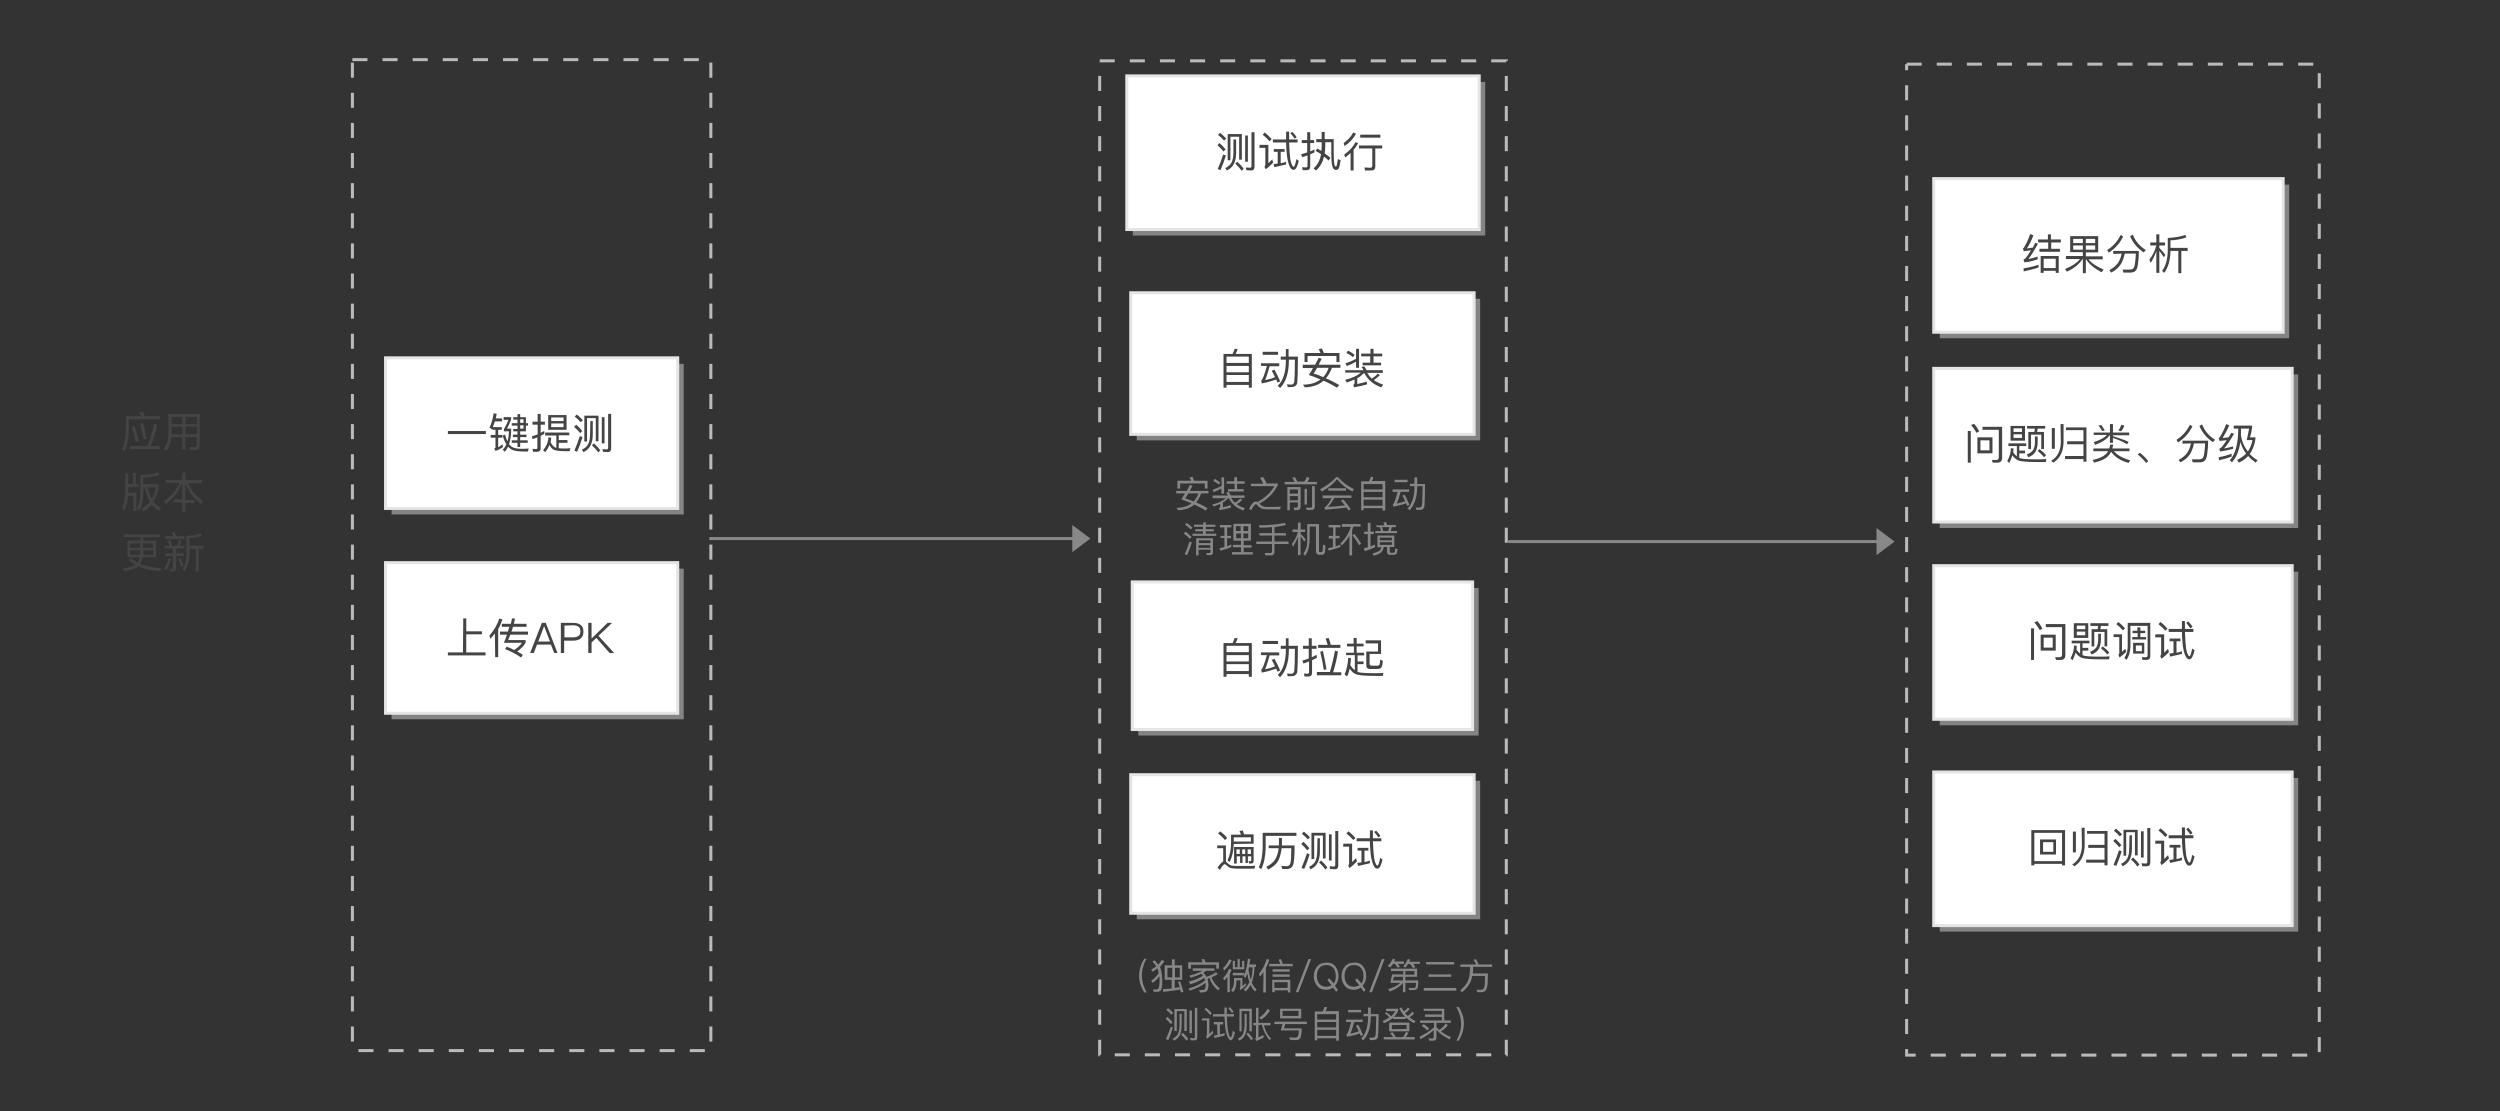 <?xml version="1.0" encoding="utf-8"?>
<!-- Generator: Adobe Illustrator 21.0.0, SVG Export Plug-In . SVG Version: 6.00 Build 0)  -->
<svg version="1.1" id="svgwrapper_svg" xmlns="http://www.w3.org/2000/svg" xmlns:xlink="http://www.w3.org/1999/xlink" x="0px"
	 y="0px" width="830px" height="369px" viewBox="0 0 830 369" style="enable-background:new 0 0 830 369;" xml:space="preserve">
<rect x="0" y="0" width="830" height="369" fill="#333333" stroke="none"/>
<style type="text/css">
	.st0{display:none;fill:none;stroke:#999999;}
	.st1{fill-opacity:0;}
	.st2{fill:none;stroke:#BABABA;stroke-dasharray:5;}
	.st3{enable-background:new    ;}
	.st4{fill:#444444;}
	.st5{fill:none;stroke:#888888;}
	.st6{fill:#888888;}
	.st7{fill:none;stroke:#FF0000;stroke-width:15;stroke-opacity:0;}
	.st8{opacity:0.6;fill:#BBBBBB;enable-background:new    ;}
	.st9{fill:#FFFFFF;stroke:#E5E5E5;}
	.st10{fill:#CEE3FF;fill-opacity:0;}
	.st11{fill:#878787;}
</style>
<path class="st0" d="M220,234l6,10"/>
<rect x="117" y="19.8" class="st1" width="119" height="329"/>
<path class="st2" d="M117,19.8h119v329H117V19.8"/>
<g id="DashRectGroup11" transform="translate(250.094,70)">
	<rect x="115" y="-49.8" class="st1" width="135" height="330"/>
	<path class="st2" d="M115-49.8h135v330H115V-49.8"/>
	<g transform="translate(10 10)">
		<g class="st3">
			<path class="st4" d="M120-37.8c-0.9,1.1-2.1,2.1-3.5,3l-0.6-0.8c1.4-0.8,2.5-1.8,3.4-2.8L120-37.8z M119.9-34.4l-0.2-1
				c0.6,0,1,0.1,1.4,0.1c0.3,0,0.5-0.2,0.5-0.5v-3.5c-1.6,0.1-3.1,0.2-4.4,0.2l-0.2-0.8c0.3,0,0.6-0.1,0.9-0.2
				c1.1-0.5,2.4-1.3,3.9-2.4c-1,0.1-2.3,0.2-3.9,0.3l-0.2-0.9c0.2,0,0.4-0.1,0.7-0.2c0.7-0.4,1.5-1,2.5-2.1
				c-1.2,0.1-2.4,0.1-3.8,0.1l-0.3-0.9c4,0,7.4-0.3,10-0.9l0.5,0.9c-1.5,0.3-3.2,0.6-5.2,0.7c-0.8,1-1.7,1.8-2.6,2.4
				c1,0,2.1-0.1,3.4-0.2c0.5-0.4,1.2-1,1.9-1.7l0.9,0.5c-2.4,2.1-4.4,3.6-6.2,4.5c2.4-0.1,4.3-0.3,5.9-0.5c-0.4-0.6-0.8-1-1.1-1.4
				l0.8-0.5c1.2,1.4,2,2.5,2.6,3.5l-0.8,0.6c-0.2-0.4-0.5-0.9-0.9-1.4c-0.8,0.1-1.9,0.2-3.2,0.3v3.8c0,0.8-0.4,1.2-1.2,1.2
				C121.6-34.4,119.9-34.4,119.9-34.4z M124.6-38.5c1.4,1,2.6,2,3.5,3.1l-0.7,0.7c-0.9-1-2-2-3.5-3.2L124.6-38.5z"/>
			<path class="st4" d="M133.1-46.8c-0.7,1.8-1.4,3.2-2.1,4.3c0.4-0.1,1-0.2,1.8-0.3c0.3-0.5,0.5-1,0.8-1.5l0.9,0.3
				c-1.2,2.3-2.3,4-3.1,5c1-0.3,2-0.6,3-1v0.9c-1.4,0.6-2.8,1-4.2,1.2l-0.3-0.9c0.2-0.1,0.3-0.2,0.5-0.3c0.6-0.6,1.2-1.5,2-2.8
				c-1,0.2-1.7,0.3-2.3,0.4l-0.3-0.9c0.2-0.1,0.3-0.2,0.4-0.4c0.7-1.2,1.4-2.7,2-4.4L133.1-46.8z M134.3-36.6
				c-1.3,0.7-2.7,1.2-4.3,1.6l-0.1-1c1.7-0.4,3.2-0.9,4.5-1.5L134.3-36.6L134.3-36.6z M136.9-40.5c-0.1,1.8-0.3,3.1-0.7,3.9
				c-0.4,0.9-1.1,1.6-2,2.2l-0.6-0.8c0.8-0.5,1.4-1.2,1.8-1.9c0.3-0.7,0.5-1.9,0.6-3.5L136.9-40.5L136.9-40.5z M134.6-42
				c0.2-0.1,0.2-0.1,0.2-0.1c0.5-0.3,1.1-1.2,1.8-2.7h-2.4v-1h3.6c-0.2-0.5-0.4-1-0.6-1.4l1-0.2c0.2,0.5,0.4,1,0.6,1.6h3.1v1h-4.3
				c-0.6,1.2-1.2,2.1-1.6,2.7c1.4-0.1,2.7-0.3,3.9-0.5c-0.3-0.5-0.7-0.9-1-1.4l0.8-0.5c1,1.3,1.7,2.3,2.2,3.2l-0.8,0.5
				c-0.2-0.4-0.4-0.7-0.6-1.1c-1.7,0.3-3.6,0.5-5.7,0.6L134.6-42z M140-34.6c-0.8,0-1.3-0.4-1.3-1.2v-4.8h1v4.6
				c0,0.3,0.1,0.4,0.3,0.5h0.9c0.3,0,0.5-0.2,0.5-0.5c0.1-0.5,0.1-1.1,0.1-1.8l0.9,0.3c0,1.3-0.1,2.1-0.3,2.5
				c-0.2,0.3-0.6,0.4-1.2,0.5L140-34.6L140-34.6z"/>
			<path class="st4" d="M144.7-46.6h11.1v1h-10.1v9.7h10.6v1h-11.5v-11.7H144.7z M147.6-44.4c1.3,1,2.5,2,3.6,2.9
				c0.8-1,1.5-2.2,2.1-3.5l0.9,0.5c-0.6,1.4-1.4,2.7-2.2,3.7c1.1,1,2.1,2,3,3l-0.8,0.8c-0.8-1-1.8-2-2.9-3c-1.2,1.3-2.7,2.3-4.3,3
				l-0.6-0.9c1.5-0.6,2.9-1.6,4.1-2.8c-1.2-1-2.4-2-3.7-3L147.6-44.4z"/>
			<path class="st4" d="M157.8-43.5h1.4v-3.7h1v3.7h1.3v1h-1.3v4.2c0.4-0.2,0.8-0.4,1.3-0.6v1c-1.1,0.6-2.3,1.1-3.6,1.5l-0.3-1
				c0.6-0.1,1.1-0.3,1.5-0.4v-4.6h-1.4v-1.1H157.8z M165.7-37.2c-1.4,0.5-2.9,1-4.5,1.3l-0.2-1c1.6-0.3,3.2-0.7,4.7-1.3V-37.2z
				 M161.5-45.3h5c0-0.4,0-1,0-1.9h1c0,0.9,0,1.5,0,1.9h1.4c-0.2-0.6-0.4-1.1-0.6-1.4l0.9-0.2c0.2,0.5,0.4,1,0.5,1.6h0.7v1h-2.9
				c0,2.2,0.1,3.9,0.3,5.3c0.6-1.2,1-2.6,1.3-4.1l0.9,0.4c-0.5,2.1-1.1,3.9-1.9,5.3c0.3,1.3,0.6,2,1,2.1c0.3,0,0.5-0.7,0.8-2.1
				l0.8,0.6c-0.4,1.7-1,2.5-1.6,2.5c-0.5,0-0.9-0.4-1.2-1.1c-0.2-0.3-0.3-0.7-0.4-1c-0.7,0.9-1.5,1.6-2.3,2.1l-0.6-0.8
				c1.1-0.6,1.9-1.5,2.7-2.6c-0.1-0.3-0.1-0.7-0.2-1.2c-0.2-1.4-0.3-3.2-0.3-5.3h-5v-1.1C161.8-45.3,161.5-45.3,161.5-45.3z
				 M162-42.9h3.6v3.9H162V-42.9z M164.7-39.8v-2.3h-1.8v2.3C162.9-39.8,164.7-39.8,164.7-39.8z"/>
		</g>
	</g>
</g>
<rect x="633" y="21.3" class="st1" width="137" height="329"/>
<path class="st2" d="M633,21.3h137v329H633V21.3"/>
<g id="middlegroup" transform="translate(0,0)">
	<g id="Link25" transform="translate(0,0)">
		<path class="st5" d="M500.5,179.8h127"/>
		<g transform="translate(0.5, 0)">
			<polygon class="st6" points="622.5,184.3 628.5,179.8 622.5,175.3 			"/>
		</g>
		<path class="st7" d="M500.5,179.8h127"/>
	</g>
	<g id="Link24" transform="translate(0,0)">
		<path class="st5" d="M235.5,178.8h125"/>
		<g transform="translate(0.5, 0)">
			<polygon class="st6" points="355.5,183.3 361.5,178.8 355.5,174.3 			"/>
		</g>
		<path class="st7" d="M235.5,178.8h125"/>
	</g>
</g>
<g id="RectEndPoint1" transform="translate(83,76)">
	<rect x="47" y="44.8" class="st8" width="97" height="50"/>
	<rect x="45" y="42.8" class="st9" width="97" height="50"/>
	<g transform="translate(20 9)">
		<g class="st3">
			<path class="st4" d="M45.7,58.1h12.6v1H45.7V58.1z"/>
			<path class="st4" d="M60.4,57.3l-0.1,0.2L59.5,57c0.7-1.4,1.1-3,1.4-4.8l1,0.2l-0.3,1.5h2.1v1h-2.4c-0.2,0.6-0.4,1.2-0.7,1.9h3
				v0.9h-1.2v1.7h1.4v0.9h-1.4v3.2c0.5-0.3,1-0.6,1.4-1l0.2,0.9c-0.7,0.5-1.5,1-2.5,1.3l-0.4-0.8c0.3-0.1,0.4-0.2,0.4-0.4v-3.2h-1.6
				v-0.9h1.6v-1.7h-1.1V57.3z M72.5,63.9l-0.2,1h-1.5c-2.1,0-3.5-0.3-4.2-0.8c-0.3-0.2-0.6-0.5-0.9-0.8c-0.3,0.6-0.7,1.2-1.1,1.7
				l-0.7-0.7c0.5-0.5,0.9-1.1,1.2-1.8c-0.5-0.8-0.9-1.8-1.2-2.9l0.8-0.3c0.2,0.8,0.4,1.5,0.8,2.2c0.3-1,0.4-2,0.5-3.3h-1.7v-0.7
				c0.6-1,1.1-2,1.5-3.1h-1.6v-0.9h2.5v0.8c-0.5,1.2-0.9,2.2-1.4,3h1.4V58c0,1.7-0.3,3.2-0.7,4.5c0.4,0.4,0.8,0.8,1.2,1
				c0.6,0.3,1.6,0.5,3,0.5C71,64,71.7,64,72.5,63.9z M71.6,58.2h-1.9v1.1h2.1v0.8h-2.1v1.1h2.5V62h-2.5v1.4h-0.9V62h-1.9v-0.8h1.9
				v-1.1h-1.5v-0.8h1.5v-1.1h-1.4v-0.8h1.4v-1.1h-1.9v-0.8h1.9v-1.2h-1.4v-0.8h1.4v-1h0.9v1h1.9v2h0.7v0.8h-0.7V58.2z M69.7,54.2
				v1.2h1.1v-1.2H69.7z M69.7,56.2v1.1h1.1v-1.1H69.7z"/>
			<path class="st4" d="M74,65l-0.2-1c0.5,0,0.9,0.1,1.1,0.1c0.3,0,0.5-0.1,0.5-0.4v-3.5c-0.6,0.2-1.1,0.4-1.6,0.6l-0.2-1
				c0.6-0.1,1.2-0.3,1.9-0.6V56h-1.7v-1h1.7v-2.6h1V55h1.4v1h-1.4v2.7c0.5-0.3,0.9-0.5,1.2-0.6v1c-0.3,0.1-0.7,0.3-1.2,0.6v4.2
				c0,0.7-0.4,1.1-1.2,1.1C75.3,65,74,65,74,65z M78,58.6h8v0.9h-3.5v1.6h2.9V62h-2.9v1.8c0.6,0.1,1.2,0.1,2,0.1
				c0.7,0,1.3,0,1.9-0.1l-0.3,1h-1.5c-1.8,0-3.1-0.2-3.8-0.5c-0.5-0.3-1-0.8-1.4-1.6c-0.3,0.9-0.8,1.7-1.4,2.4l-0.7-0.6
				c1.1-1.3,1.7-2.7,1.8-4.3l0.9,0.1c0,0.5-0.1,1-0.2,1.5c0.4,0.9,1,1.5,1.6,1.8l0.3,0.1v-4.1H78V58.6z M79,52.8h6.1v4.9H79V52.8z
				 M80,54.8h4.1v-1.2H80V54.8z M84.1,56.8v-1.2H80v1.2H84.1z"/>
			<path class="st4" d="M88.3,56c0.8,0.7,1.4,1.3,2,2.1l-0.7,0.7c-0.5-0.6-1.1-1.3-2-2.1L88.3,56z M90.4,60.1
				c-0.5,1.7-1.1,3.3-1.8,4.9l-0.9-0.4c0.7-1.6,1.3-3.2,1.8-4.8L90.4,60.1z M88.5,52.6c0.8,0.7,1.5,1.3,2,1.9l-0.7,0.7
				c-0.5-0.6-1.2-1.3-2-1.9L88.5,52.6z M93,54.8h0.8v4.4c0,1.6-0.3,2.9-0.8,3.8s-1.2,1.6-2.3,2.1l-0.5-0.8c1-0.5,1.7-1.1,2.1-1.9
				c0.4-0.8,0.6-1.9,0.6-3.2L93,54.8L93,54.8z M95.7,53v8.5h-0.9v-7.7h-2.9v7.8H91V53H95.7z M94.2,62.2c0.8,0.7,1.5,1.5,2.1,2.3
				l-0.7,0.7c-0.5-0.8-1.2-1.5-2.1-2.4L94.2,62.2z M96.8,53.5h0.9v8.7h-0.9V53.5z M97.2,65L97,64.1c0.5,0,1,0.1,1.4,0.1
				c0.3,0,0.5-0.2,0.5-0.6V52.4h1v11.5c0,0.8-0.4,1.2-1.1,1.2L97.2,65L97.2,65z"/>
		</g>
	</g>
</g>
<g id="RectEndPoint2" transform="translate(83,144)">
	<rect x="47" y="44.8" class="st8" width="97" height="50"/>
	<rect x="45" y="42.8" class="st9" width="97" height="50"/>
	<g transform="translate(20 9)">
		<g class="st3">
			<path class="st4" d="M50.8,52.3h1v4.3H57v1h-5.2v6h6.4v1H45.7v-1h5L50.8,52.3L50.8,52.3z"/>
			<path class="st4" d="M61.3,57.3c-0.5,0.7-1,1.2-1.5,1.8L59.5,58c1.5-1.7,2.6-3.6,3.3-5.7l1,0.4c-0.4,1.1-0.8,2.1-1.4,3.1v9.4h-1
				L61.3,57.3L61.3,57.3z M63.9,54.1h2.7l0.4-1.8l1,0.1l-0.4,1.7h4.2v1h-4.5c-0.2,0.7-0.3,1.2-0.5,1.6h5.5v1h-5.9
				c-0.2,0.5-0.4,1.1-0.7,1.8h5.8v0.9c-0.6,1-1.5,2-2.8,2.9c0.6,0.3,1.3,0.7,1.9,1.1L70,65.3c-1.7-1.2-3.5-2.1-5.3-2.8l0.5-0.8
				c0.9,0.3,1.7,0.7,2.5,1.1c1.1-0.7,2-1.5,2.6-2.4h-6c0.4-0.9,0.7-1.8,1-2.7H63v-1h2.6c0.2-0.5,0.3-1.1,0.5-1.6h-2.5v-1
				C63.6,54.1,63.9,54.1,63.9,54.1z"/>
			<path class="st4" d="M76.9,53.8h1.3l3.9,10H81L79.9,61h-4.6l-1.1,2.8H73L76.9,53.8z M75.7,60h3.9l-1.9-5h-0.1L75.7,60z"/>
			<path class="st4" d="M83.2,53.8h4.1c2.3,0,3.4,1,3.4,2.9c0,2-1.2,3-3.5,3h-2.9v4.1h-1.1V53.8z M84.4,54.7v3.9h2.9
				c0.8,0,1.4-0.2,1.8-0.5c0.4-0.3,0.6-0.8,0.6-1.5s-0.2-1.2-0.6-1.5c-0.4-0.3-1-0.5-1.8-0.5L84.4,54.7L84.4,54.7z"/>
			<path class="st4" d="M98.7,53.8h1.5l-4.5,4.3l5.2,5.7h-1.5l-4.4-5l-1.6,1.5v3.5h-1.1v-10h1.1V59L98.7,53.8z"/>
		</g>
	</g>
</g>
<g id="RectEndPoint14" transform="translate(457,143)">
	<rect x="187" y="-18.7" class="st8" width="119" height="51"/>
	<rect x="185" y="-20.7" class="st9" width="119" height="51"/>
	<g transform="translate(10,9)">
		<g class="st3">
			<path class="st4" d="M186.3-8.9h1V1.6h-1V-8.9z M188.4-11.3c0.7,0.8,1.3,1.7,1.7,2.5l-0.9,0.5c-0.5-0.9-1.1-1.8-1.8-2.6
				L188.4-11.3z M189.5-6.8h5v5.3h-5V-6.8z M193.5-2.5v-3.3h-3v3.3H193.5z M194.6,1.6l-0.3-0.9h1.5c0.5,0,0.8-0.3,0.8-0.9v-9.1h-5.4
				v-1h6.5V0c0,1-0.5,1.6-1.6,1.6H194.6z"/>
			<path class="st4" d="M212.4,0.4l-0.2,1h-2.8c-3.4,0-5.4-0.2-6.3-0.5c-0.7-0.3-1.4-0.9-2-1.7c-0.3,0.9-0.6,1.7-1,2.5l-0.7-0.6
				c0.7-1.3,1.2-2.7,1.2-4.3l0.9,0.1c0,0.5-0.1,0.9-0.1,1.3c0.4,0.6,0.8,1,1.2,1.3v-3.4h-2.8v-0.9h5.9v0.9h-2.3v1.5h1.9v0.9h-1.9V0
				c0.1,0,0.2,0.1,0.2,0.1c0.8,0.3,2.7,0.4,5.5,0.4C210.5,0.5,211.5,0.5,212.4,0.4z M200.5-10.6h4.8v4.9h-4.8V-10.6z M201.5-8.6h2.8
				v-1.2h-2.8V-8.6z M204.3-6.6v-1.2h-2.8v1.2H204.3z M208.6-7.1h0.9v2c0,1.3-0.3,2.4-0.8,3.2c-0.5,0.7-1.2,1.3-2.3,1.7l-0.5-0.9
				c1-0.4,1.7-0.9,2.1-1.5c0.4-0.7,0.6-1.5,0.6-2.6V-7.1L208.6-7.1z M206-10.6h6v0.9h-2.5c0,0.4-0.1,0.8-0.2,1.1h2.3v5.7h-0.9v-4.8
				h-3.4v4.8h-0.9v-5.7h2c0.1-0.3,0.1-0.7,0.2-1.1H206V-10.6z M210.1-2.9c0.9,0.7,1.6,1.3,2.2,2l-0.7,0.7c-0.5-0.7-1.3-1.4-2.1-2.1
				L210.1-2.9z"/>
			<path class="st4" d="M217.1-11.2h1v6.1c-0.1,3.1-1.2,5.3-3.4,6.7L214,1c2.1-1.3,3.1-3.3,3.2-6.1L217.1-11.2L217.1-11.2z
				 M214.2-9.9h1V-3h-1V-9.9z M218.9-10.1h6.8V1.3h-1V0.4h-6.1v-1h6.1v-3.9h-5.4v-1h5.4v-3.7h-5.8V-10.1z"/>
			<path class="st4" d="M228-3.1h5.3c0.1-0.4,0.2-0.9,0.3-1.3h1c-0.1,0.4-0.2,0.9-0.3,1.3h5.7v0.9h-5.2c1.3,1.4,3.1,2.4,5.4,3
				l-0.5,0.9c-2.6-0.7-4.5-1.9-5.8-3.7c-0.3,0.6-0.7,1.1-1.1,1.5c-0.9,0.9-2.4,1.6-4.6,2.1l-0.4-0.9c1.9-0.4,3.3-1,4.2-1.8
				c0.4-0.3,0.6-0.7,0.9-1.1H228V-3.1z M228.1-8.4h5.4v-2.8h1v2.8h5.4v0.9h-5.4v0.3c1.9,0.6,3.7,1.2,5.2,1.9l-0.5,0.8
				c-1.5-0.9-3.1-1.6-4.7-2.1V-5h-1v-2.5h-0.1c-0.8,1.2-2.4,2.3-4.8,3.2l-0.5-0.9c2.2-0.7,3.6-1.5,4.4-2.4h-4.4L228.1-8.4L228.1-8.4
				z M230.6-10.9c0.5,0.6,0.8,1.2,1.2,1.8l-0.9,0.2c-0.3-0.6-0.7-1.2-1.2-1.8L230.6-10.9z M238.3-10.7c-0.3,0.7-0.6,1.4-1.1,1.9
				l-0.9-0.3c0.4-0.5,0.7-1.1,1-1.9L238.3-10.7z"/>
			<path class="st4" d="M243.4-1.7c0.6,0.4,1.1,0.9,1.6,1.4s0.9,0.9,1.2,1.4l-0.7,0.6c-0.3-0.4-0.7-0.9-1.2-1.4s-1-1-1.6-1.4
				L243.4-1.7z"/>
			<path class="st4" d="M260.9-10.4c-0.7,1.2-1.3,2.2-2,2.9c-0.7,0.8-1.6,1.6-2.8,2.4L255.6-6c1-0.6,1.8-1.3,2.6-2.2
				c0.7-0.8,1.3-1.7,1.9-2.8L260.9-10.4z M257.6-4.7v-1h8.5c0,1.7-0.1,3.1-0.3,4.3c-0.1,1.1-0.4,1.8-0.7,2.2
				c-0.3,0.4-0.8,0.6-1.6,0.7H261l-0.3-1c0.8,0,1.6,0,2.4,0s1.3-0.3,1.5-1c0.2-0.7,0.4-2.1,0.5-4.3h-3.7c-0.3,1.5-0.8,2.8-1.4,3.7
				c-0.7,1-1.7,1.9-3.1,2.6l-0.6-0.8c1.3-0.7,2.2-1.5,2.8-2.3s1-1.9,1.3-3.2L257.6-4.7L257.6-4.7z M264.1-11.1
				c0.8,2.1,2.2,3.8,4.3,5.1l-0.7,0.8c-2.1-1.4-3.6-3.2-4.5-5.4L264.1-11.1z"/>
			<path class="st4" d="M273.9-0.4c-1.3,0.5-2.7,0.9-4.2,1.2l-0.1-1c1.6-0.3,3.1-0.7,4.3-1.2V-0.4z M273.1-10.8
				c-0.7,1.7-1.5,3.1-2.2,4.2c0.8-0.1,1.5-0.1,2-0.2l0.9-1.5l0.9,0.3c-1.3,2.3-2.4,3.9-3.3,4.9c1-0.2,2-0.4,3-0.7V-3
				c-1.4,0.4-2.9,0.7-4.3,0.9L269.8-3c0.2-0.1,0.3-0.2,0.5-0.3c0.6-0.5,1.2-1.4,2-2.6c-0.5,0.1-1.3,0.2-2.4,0.3l-0.3-0.9
				c0.1-0.1,0.3-0.2,0.4-0.4c0.8-1.3,1.5-2.7,2.1-4.3L273.1-10.8z M276-9.7h-1.4v-1h6.1v0.7c-0.2,1.3-0.4,2.3-0.7,3.2h1.8v0.6
				c-0.3,1.9-0.9,3.6-1.9,4.9c0.7,0.8,1.6,1.5,2.6,2.1l-0.6,0.8c-1-0.7-1.8-1.4-2.5-2.2c-0.8,0.9-1.8,1.6-3.1,2.2l-0.6-0.9
				c1.2-0.6,2.2-1.3,3-2.1c-0.8-1.1-1.5-2.4-1.9-3.9c-0.4,2.9-1.3,5.2-2.8,6.8l-0.7-0.7c1.8-2,2.7-5.3,2.8-9.8v-0.7
				C276.1-9.7,276-9.7,276-9.7z M280.8-5.9h-1.9c0.2-0.8,0.5-2.1,0.8-3.8H277v0.8c0,0.5,0,1,0,1.5c0.3,2,1.1,3.8,2.3,5.3
				C280-3.2,280.6-4.4,280.8-5.9z"/>
		</g>
	</g>
</g>
<g id="RectEndPoint13" transform="translate(457,80)">
	<rect x="187" y="-18.7" class="st8" width="116" height="51"/>
	<rect x="185" y="-20.7" class="st9" width="116" height="51"/>
	<g transform="translate(29,9)">
		<g class="st3">
			<path class="st4" d="M189.1-10.9c-0.7,1.8-1.4,3.3-2.2,4.4c0.6-0.1,1.3-0.2,2-0.3l0.8-1.6l0.9,0.3c-1.3,2.4-2.3,4-3.2,5.1
				c1.1-0.2,2.1-0.5,3.1-0.8v0.9c-1.5,0.5-3,0.9-4.4,1l-0.3-0.9c0.2-0.1,0.3-0.2,0.5-0.3c0.5-0.5,1.2-1.5,2-2.8
				c-0.6,0.1-1.4,0.2-2.4,0.3l-0.3-0.9c0.2-0.1,0.3-0.2,0.4-0.4c0.8-1.3,1.5-2.8,2-4.4L189.1-10.9z M190.8-0.2
				c-1.4,0.5-3,0.9-4.9,1.3l-0.1-1c1.9-0.3,3.5-0.7,5-1.2V-0.2z M190.6-9.5h3.3v-1.7h1v1.7h3.3v1H195v2.1h2.9v1h-6.8v-1h2.9v-2.1
				h-3.3L190.6-9.5C190.7-9.5,190.6-9.5,190.6-9.5z M197.5-4v5.6h-1V0.9h-4v0.7h-1V-4H197.5z M192.5,0h4v-3.1h-4V0z"/>
			<path class="st4" d="M201.3-10.6h9.3v5.4h-4.1v1.3h5.6v1h-4.7c1,1.3,2.7,2.4,5,3.4l-0.7,0.9c-2.4-1.3-4.1-2.7-5.1-4.3h-0.1v4.6
				h-1V-3h-0.1c-1.1,1.7-2.8,3.1-5.2,4.2l-0.6-0.9c2.3-0.9,3.9-2,5-3.3h-4.7v-1h5.6v-1.3h-4.2V-10.6L201.3-10.6z M202.3-8.3h3.2
				v-1.4h-3.2V-8.3z M205.5-6.1v-1.4h-3.2v1.4H205.5z M206.5-9.7v1.4h3.1v-1.4H206.5z M209.6-6.1v-1.4h-3.1v1.4H209.6z"/>
			<path class="st4" d="M218.9-10.4c-0.7,1.2-1.3,2.2-2,2.9c-0.7,0.8-1.6,1.6-2.8,2.4L213.6-6c1-0.6,1.8-1.3,2.6-2.2
				c0.7-0.8,1.3-1.7,1.9-2.8L218.9-10.4z M215.6-4.7v-1h8.5c0,1.7-0.1,3.1-0.3,4.3c-0.1,1.1-0.4,1.8-0.7,2.2s-0.8,0.6-1.6,0.7H219
				l-0.3-1c0.8,0,1.6,0,2.4,0c0.8,0,1.3-0.3,1.5-1s0.4-2.1,0.5-4.3h-3.7c-0.3,1.5-0.8,2.8-1.4,3.7c-0.7,1-1.7,1.9-3.1,2.6l-0.6-0.8
				c1.3-0.7,2.2-1.5,2.8-2.3s1-1.9,1.3-3.2L215.6-4.7L215.6-4.7z M222.1-11.1c0.8,2.1,2.2,3.8,4.3,5.1l-0.7,0.8
				c-2.1-1.4-3.6-3.2-4.5-5.4L222.1-11.1z"/>
			<path class="st4" d="M230.9,1.6h-1v-7.2c-0.5,1.4-1.1,2.7-1.9,3.9l-0.4-1.1c1.1-1.4,1.8-2.9,2.3-4.7h-2v-1h2v-2.7h1v2.7h1.9v1
				h-1.9v0.8c0.7,0.7,1.4,1.5,2,2.3l-0.5,0.8c-0.5-0.8-1-1.5-1.5-2.1L230.9,1.6L230.9,1.6z M239.9-10.2c-1.6,0.6-3.4,0.9-5.3,1v2.5
				h5.7v1h-2.1v7.4h-1v-7.4h-2.6v0.2c-0.1,3-0.8,5.4-2.1,7.1l-0.7-0.7c1.2-1.5,1.8-3.7,1.9-6.4V-10c2.1-0.1,4.1-0.4,5.8-1
				L239.9-10.2z"/>
		</g>
	</g>
</g>
<g id="RectEndPoint15" transform="translate(457,208.5)">
	<rect x="187" y="-18.7" class="st8" width="119" height="51"/>
	<rect x="185" y="-20.7" class="st9" width="119" height="51"/>
	<g transform="translate(31,9)">
		<g class="st3">
			<path class="st4" d="M186.3-8.9h1V1.6h-1V-8.9z M188.4-11.3c0.7,0.8,1.3,1.7,1.7,2.5l-0.9,0.5c-0.5-0.9-1.1-1.8-1.8-2.6
				L188.4-11.3z M189.5-6.8h5v5.3h-5V-6.8z M193.5-2.5v-3.3h-3v3.3H193.5z M194.6,1.6l-0.3-0.9h1.5c0.5,0,0.8-0.3,0.8-0.9v-9.1h-5.4
				v-1h6.5V0c0,1-0.5,1.6-1.6,1.6H194.6z"/>
			<path class="st4" d="M212.4,0.4l-0.2,1h-2.8c-3.4,0-5.4-0.2-6.3-0.5c-0.7-0.3-1.4-0.9-2-1.7c-0.3,0.9-0.6,1.7-1,2.5l-0.7-0.6
				c0.7-1.3,1.2-2.7,1.2-4.3l0.9,0.1c0,0.5-0.1,0.9-0.1,1.3c0.4,0.6,0.8,1,1.2,1.3v-3.4h-2.8v-0.9h5.9v0.9h-2.3v1.5h1.9v0.9h-1.9V0
				c0.1,0,0.2,0.1,0.2,0.1c0.8,0.3,2.7,0.4,5.5,0.4C210.5,0.5,211.5,0.5,212.4,0.4z M200.5-10.6h4.8v4.9h-4.8V-10.6z M201.5-8.6h2.8
				v-1.2h-2.8V-8.6z M204.3-6.6v-1.2h-2.8v1.2H204.3z M208.6-7.1h0.9v2c0,1.3-0.3,2.4-0.8,3.2c-0.5,0.7-1.2,1.3-2.3,1.7l-0.5-0.9
				c1-0.4,1.7-0.9,2.1-1.5c0.4-0.7,0.6-1.5,0.6-2.6V-7.1L208.6-7.1z M206-10.6h6v0.9h-2.5c0,0.4-0.1,0.8-0.2,1.1h2.3v5.7h-0.9v-4.8
				h-3.4v4.8h-0.9v-5.7h2c0.1-0.3,0.1-0.7,0.2-1.1H206V-10.6z M210.1-2.9c0.9,0.7,1.6,1.3,2.2,2l-0.7,0.7c-0.5-0.7-1.3-1.4-2.1-2.1
				L210.1-2.9z"/>
			<path class="st4" d="M213.6-6.9h2.9v5.8c0.4-0.4,0.8-0.7,1.1-1l0.3,1c-0.7,0.7-1.4,1.3-2.2,1.9l-0.4-0.9c0.2-0.2,0.3-0.4,0.3-0.6
				V-6h-1.9v-0.9H213.6z M215.3-11c0.9,0.7,1.6,1.4,2.2,2.1l-0.7,0.7c-0.6-0.7-1.3-1.4-2.2-2.1L215.3-11z M225.9-10.6v11
				c0,0.8-0.4,1.2-1.3,1.2h-1.3l-0.2-0.9c0.5,0,0.9,0,1.3,0c0.4,0,0.6-0.2,0.6-0.7v-9.7h-5.7V-3c0,1.9-0.5,3.4-1.3,4.6l-0.7-0.7
				c0.7-1,1.1-2.3,1.1-3.9v-7.7h7.5L225.9-10.6L225.9-10.6z M220-8.1h1.6v-1.1h1v1.1h1.6v0.8h-1.6V-6h1.9v0.8h-4.6V-6h1.8v-1.3H220
				V-8.1z M220.2-4.1h3.7v3.6h-3.7V-4.1z M223.1-1.3v-1.9h-2v1.9H223.1z"/>
			<path class="st4" d="M227.6-6.9h2.9v6.1c0.3-0.3,0.8-0.8,1.3-1.3l0.3,1.1c-0.8,0.8-1.6,1.6-2.5,2.2l-0.4-0.9
				c0.2-0.2,0.3-0.4,0.3-0.6v-5.6h-2L227.6-6.9L227.6-6.9z M229.3-11c0.9,0.7,1.6,1.4,2.3,2.2l-0.7,0.7c-0.6-0.7-1.3-1.4-2.3-2.2
				L229.3-11z M237.6,0.3c-0.4-0.8-0.7-2-0.9-3.4c-0.1-1.2-0.3-2.7-0.3-4.6H232v-1h4.4c0-0.5,0-1.4,0-2.6h1c0,1.2,0,2,0,2.6h2.8v1
				h-2.8c0.1,2.4,0.2,4.2,0.4,5.6c0.3,1.6,0.7,2.4,1.1,2.5c0.3-0.1,0.6-0.9,0.9-2.6l0.8,0.6c-0.5,2-1,3-1.7,3
				C238.4,1.4,238,1.1,237.6,0.3z M233.6-4.6h-1.3v-0.9h3.6v0.9h-1.3v3.8c0.7-0.1,1.3-0.3,1.8-0.5v0.9c-1.2,0.3-2.5,0.6-3.9,0.9
				l-0.3-1c0.5-0.1,0.9-0.1,1.4-0.2V-4.6z M238.5-11.2c0.6,0.7,1.1,1.2,1.4,1.8l-0.7,0.5c-0.3-0.5-0.8-1.1-1.4-1.8L238.5-11.2z"/>
		</g>
	</g>
</g>
<g id="RectEndPoint16" transform="translate(457,277)">
	<rect x="187" y="-18.7" class="st8" width="119" height="51"/>
	<rect x="185" y="-20.7" class="st9" width="119" height="51"/>
	<g transform="translate(31,9)">
		<g class="st3">
			<path class="st4" d="M197.6-10.4V1.3h-1V0.8h-9.2v0.5h-1v-11.7H197.6z M187.4-0.1h9.2v-9.4h-9.2V-0.1z M189.3-7.3h5.3v5h-5.3
				V-7.3z M193.7-3.2v-3.2h-3.4v3.2H193.7z"/>
			<path class="st4" d="M203.1-11.2h1v6.1c-0.1,3.1-1.2,5.3-3.4,6.7L200,1c2.1-1.3,3.1-3.3,3.2-6.1L203.1-11.2
				C203.2-11.2,203.1-11.2,203.1-11.2z M200.2-9.9h1V-3h-1V-9.9z M204.9-10.1h6.8V1.3h-1V0.4h-6.1v-1h6.1v-3.9h-5.4v-1h5.4v-3.7
				h-5.8C204.9-9.2,204.9-10.1,204.9-10.1z"/>
			<path class="st4" d="M214.3-7.5c0.8,0.7,1.4,1.3,2,2.1l-0.7,0.7c-0.5-0.6-1.1-1.3-2-2.1L214.3-7.5z M216.4-3.4
				c-0.5,1.7-1.1,3.3-1.8,4.9l-0.9-0.4c0.7-1.6,1.3-3.2,1.8-4.8L216.4-3.4z M214.5-10.9c0.8,0.7,1.5,1.3,2,1.9l-0.7,0.7
				c-0.5-0.6-1.2-1.3-2-1.9L214.5-10.9z M219-8.7h0.8v4.4c0,1.6-0.3,2.9-0.8,3.8c-0.5,0.9-1.2,1.6-2.3,2.1l-0.5-0.8
				c1-0.5,1.7-1.1,2.1-1.9c0.4-0.8,0.6-1.9,0.6-3.2L219-8.7L219-8.7z M221.7-10.5V-2h-0.9v-7.7h-2.9v7.8H217v-8.6
				C217-10.5,221.7-10.5,221.7-10.5z M220.2-1.3c0.8,0.7,1.5,1.5,2.1,2.3l-0.7,0.7c-0.5-0.8-1.2-1.5-2.1-2.4L220.2-1.3z M222.8-10
				h0.9v8.7h-0.9V-10z M223.2,1.5L223,0.6c0.5,0,1,0.1,1.4,0.1c0.3,0,0.5-0.2,0.5-0.6v-11.2h1V0.4c0,0.8-0.4,1.2-1.1,1.2h-1.6
				L223.2,1.5L223.2,1.5z"/>
			<path class="st4" d="M227.6-6.9h2.9v6.1c0.3-0.3,0.8-0.8,1.3-1.3l0.3,1.1c-0.8,0.8-1.6,1.6-2.5,2.2l-0.4-0.9
				c0.2-0.2,0.3-0.4,0.3-0.6v-5.6h-2L227.6-6.9L227.6-6.9z M229.3-11c0.9,0.7,1.6,1.4,2.3,2.2l-0.7,0.7c-0.6-0.7-1.3-1.4-2.3-2.2
				L229.3-11z M237.6,0.3c-0.4-0.8-0.7-2-0.9-3.4c-0.1-1.2-0.3-2.7-0.3-4.6H232v-1h4.4c0-0.5,0-1.4,0-2.6h1c0,1.2,0,2,0,2.6h2.8v1
				h-2.8c0.1,2.4,0.2,4.2,0.4,5.6c0.3,1.6,0.7,2.4,1.1,2.5c0.3-0.1,0.6-0.9,0.9-2.6l0.8,0.6c-0.5,2-1,3-1.7,3
				C238.4,1.4,238,1.1,237.6,0.3z M233.6-4.6h-1.3v-0.9h3.6v0.9h-1.3v3.8c0.7-0.1,1.3-0.3,1.8-0.5v0.9c-1.2,0.3-2.5,0.6-3.9,0.9
				l-0.3-1c0.5-0.1,0.9-0.1,1.4-0.2V-4.6z M238.5-11.2c0.6,0.7,1.1,1.2,1.4,1.8l-0.7,0.5c-0.3-0.5-0.8-1.1-1.4-1.8L238.5-11.2z"/>
		</g>
	</g>
</g>
<g id="RectEndPoint4" transform="translate(259.094,75)">
	<rect x="117" y="-47.8" class="st8" width="117" height="51"/>
	<rect x="115" y="-49.8" class="st9" width="117" height="51"/>
	<g transform="translate(29.5,9)">
		<g class="st3">
			<path class="st4" d="M116.3-36.5c0.8,0.7,1.4,1.3,2,2.1l-0.7,0.7c-0.5-0.6-1.1-1.3-2-2.1L116.3-36.5z M118.4-32.4
				c-0.5,1.7-1.1,3.3-1.8,4.9l-0.9-0.4c0.7-1.6,1.3-3.2,1.8-4.8L118.4-32.4z M116.5-39.9c0.8,0.7,1.5,1.3,2,1.9l-0.7,0.7
				c-0.5-0.6-1.2-1.3-2-1.9L116.5-39.9z M121-37.7h0.8v4.4c0,1.6-0.3,2.9-0.8,3.8s-1.2,1.6-2.3,2.1l-0.5-0.8c1-0.5,1.7-1.1,2.1-1.9
				s0.6-1.9,0.6-3.2v-4.4H121z M123.7-39.5v8.5h-0.9v-7.6h-2.9v7.8H119v-8.7H123.7z M122.2-30.3c0.8,0.7,1.5,1.5,2.1,2.3l-0.7,0.7
				c-0.5-0.8-1.2-1.5-2.1-2.4L122.2-30.3z M124.8-39h0.9v8.7h-0.9V-39z M125.2-27.5l-0.2-0.9c0.5,0,1,0.1,1.4,0.1
				c0.3,0,0.5-0.2,0.5-0.6v-11.2h1v11.5c0,0.8-0.4,1.2-1.1,1.2L125.2-27.5L125.2-27.5z"/>
			<path class="st4" d="M129.6-35.9h2.9v6.1c0.3-0.3,0.8-0.8,1.3-1.3l0.3,1.1c-0.8,0.8-1.6,1.6-2.5,2.2l-0.4-0.9
				c0.2-0.2,0.3-0.4,0.3-0.6v-5.6h-2L129.6-35.9L129.6-35.9z M131.3-40c0.9,0.7,1.6,1.4,2.3,2.2l-0.7,0.7c-0.6-0.7-1.3-1.4-2.3-2.2
				L131.3-40z M139.6-28.7c-0.4-0.8-0.7-2-0.9-3.4c-0.1-1.2-0.3-2.7-0.3-4.6H134v-1h4.4c0-0.5,0-1.4,0-2.6h1c0,1.2,0,2,0,2.6h2.8v1
				h-2.8c0.1,2.4,0.2,4.2,0.4,5.6c0.3,1.6,0.7,2.4,1.1,2.5c0.3-0.1,0.6-0.9,0.9-2.6l0.8,0.6c-0.5,2-1,3-1.7,3
				C140.4-27.6,140-27.9,139.6-28.7z M135.6-33.6h-1.3v-0.9h3.6v0.9h-1.3v3.8c0.7-0.1,1.3-0.3,1.8-0.5v0.9c-1.2,0.3-2.5,0.6-3.9,0.9
				l-0.3-1c0.5-0.1,0.9-0.1,1.4-0.2C135.6-29.7,135.6-33.6,135.6-33.6z M140.5-40.2c0.6,0.7,1.1,1.2,1.4,1.8l-0.7,0.4
				c-0.3-0.5-0.8-1.1-1.4-1.8L140.5-40.2z"/>
			<path class="st4" d="M143.9-27.5l-0.2-1c0.6,0,1,0.1,1.2,0.1c0.4,0,0.6-0.2,0.6-0.6v-3.4c-0.6,0.2-1.2,0.4-1.8,0.6l-0.3-1
				c0.8-0.2,1.4-0.4,2-0.6v-3.1h-1.8v-1h1.8v-2.6h1v2.6h1.3v1h-1.3v2.8c0.4-0.2,0.9-0.4,1.4-0.7v1c-0.4,0.2-0.8,0.4-1.4,0.6v4.1
				c0,0.8-0.4,1.2-1.3,1.2H143.9z M153.8-28.6c-0.3-0.7-0.4-2.3-0.4-4.7v-3.5h-2v1.5c0,0.8-0.1,1.5-0.2,2.2c0.7,0.5,1.3,1,1.9,1.5
				l-0.6,0.9c-0.5-0.5-1-0.9-1.5-1.3c-0.5,2-1.4,3.5-2.7,4.6l-0.8-0.7c1.3-1.1,2.1-2.6,2.5-4.7c-0.5-0.4-1.1-0.7-1.8-1.1l0.5-0.8
				c0.3,0.2,0.8,0.4,1.4,0.8c0-0.5,0.1-1,0.1-1.5v-1.4h-1.8v-1h1.8v-2.4h1v2.4h3v4.5c0,2,0.1,3.3,0.2,3.8c0.1,0.6,0.3,0.8,0.5,0.8
				s0.3-0.3,0.4-0.8c0.1-0.4,0.2-1,0.3-1.7l0.9,0.4c-0.2,1.3-0.4,2.2-0.6,2.6c-0.2,0.4-0.5,0.6-0.8,0.6
				C154.5-27.5,154.1-27.8,153.8-28.6z"/>
			<path class="st4" d="M161.6-39.6c-0.8,1.5-2,2.9-3.8,4.1l-0.3-1c1.4-1,2.5-2.2,3.2-3.5L161.6-39.6z M162.3-36.5
				c-0.4,0.8-0.9,1.6-1.5,2.2v6.9h-1v-5.8c-0.6,0.6-1.2,1-1.8,1.5l-0.3-1c1.7-1.2,3-2.6,3.7-4.1L162.3-36.5z M162.6-35.7h7.7v1H168
				v6c0,0.9-0.5,1.3-1.4,1.3h-2l-0.2-1c0.7,0,1.4,0.1,1.9,0.1s0.7-0.2,0.7-0.7v-5.7h-4.4V-35.7z M163-39.3h6.7v1H163V-39.3z"/>
		</g>
	</g>
</g>
<g id="RectEndPoint5" transform="translate(260.406,147)">
	<rect x="117" y="-47.8" class="st8" width="114" height="47"/>
	<rect x="115" y="-49.8" class="st9" width="114" height="47"/>
	<g transform="translate(28.5,9)">
		<g class="st3">
			<path class="st4" d="M126.7-38.5v11.2h-1v-0.9h-7.4v0.9h-1v-11.2h3c0.3-0.6,0.6-1.2,0.7-1.7l1,0.1c-0.2,0.6-0.4,1.1-0.7,1.6
				H126.7z M118.3-35.5h7.4v-2.1h-7.4V-35.5z M118.3-32.4h7.4v-2.1h-7.4V-32.4z M118.3-29.2h7.4v-2.3h-7.4V-29.2z"/>
			<path class="st4" d="M129.7-35.4h6.1v1h-3.2c-0.6,2.1-1,3.6-1.5,4.6c1.1-0.2,2.2-0.5,3.3-1c-0.4-0.8-0.7-1.5-1.1-2.1l0.9-0.4
				c0.7,1.2,1.3,2.5,1.9,3.9l-0.9,0.4c-0.1-0.3-0.3-0.7-0.4-1c-1.5,0.5-3.1,1-4.8,1.3l-0.2-1l0.2-0.1c0.4-0.6,1-2.1,1.7-4.7h-1.9
				L129.7-35.4L129.7-35.4z M130.3-39.2h5.1v1h-5.1V-39.2z M137.9-40.1h1v2.5h3.1c0,4.6-0.1,7.4-0.2,8.5c-0.1,1-0.8,1.6-1.9,1.6
				c-0.2,0-0.7,0-1.3,0l-0.2-0.9c0.7,0,1.2,0.1,1.4,0.1c0.6,0,0.9-0.4,1-1.1s0.2-3.1,0.2-7.2h-2v0.3c0,4.1-1,7.2-2.9,9.1l-0.8-0.7
				c1.8-1.7,2.7-4.5,2.7-8.4v-0.3h-1.7v-1h1.7v-2.5C138-40.1,137.9-40.1,137.9-40.1z"/>
			<path class="st4" d="M143.8-34.9h3.9c0.5-0.9,0.9-1.7,1.2-2.3l1,0.3c-0.4,0.7-0.7,1.4-1,2h7.2v1h-2.8c-0.6,1.5-1.2,2.6-2,3.5
				c1.5,0.6,2.9,1.4,4.4,2.2l-0.7,0.9c-1.6-0.9-3-1.7-4.5-2.3c-1.6,1.4-3.6,2.1-6.2,2.2l-0.6-0.9c2.4,0,4.3-0.6,5.8-1.7
				c-1.3-0.6-2.6-1.1-3.9-1.5c0.5-0.7,1-1.5,1.4-2.3h-3.4v-1.1H143.8z M155.8-38.8v3h-1v-2h-9.6v2h-1v-3h5.3
				c-0.2-0.5-0.4-0.9-0.6-1.3l1.1-0.2c0.2,0.5,0.4,1,0.6,1.5C150.6-38.8,155.8-38.8,155.8-38.8z M148.4-33.9
				c-0.4,0.7-0.8,1.4-1.2,1.9c1,0.3,2.1,0.7,3.2,1.2c0.8-0.8,1.4-1.9,1.8-3.1H148.4z"/>
			<path class="st4" d="M157.8-33.1h6c-0.2-0.4-0.4-0.7-0.7-1l0.9-0.3c0.3,0.4,0.6,0.9,0.8,1.3h5.4v0.9H165c0.4,0.7,0.9,1.3,1.5,1.9
				c0.8-0.5,1.5-1,2-1.7l0.7,0.6c-0.6,0.6-1.3,1.1-2,1.6c0.9,0.6,1.9,1.1,3.1,1.5l-0.6,0.9c-2.6-0.9-4.5-2.5-5.7-4.8
				c-0.6,0.6-1.3,1.2-2.3,1.8v1.9c1-0.2,2-0.5,3.1-0.8l0.2,0.9c-1.1,0.3-2.6,0.7-4.4,1l-0.2-0.9c0.3-0.1,0.4-0.3,0.4-0.5V-30
				c-0.9,0.4-1.7,0.7-2.6,1l-0.5-0.9c2.4-0.6,4.1-1.4,5.2-2.4h-5.2v-0.8H157.8z M161.3-40.2h1v6.3h-1v-2c-0.9,0.5-1.9,1-3.1,1.4
				l-0.4-0.9c1.3-0.4,2.5-0.9,3.5-1.5V-40.2z M158.6-39.6c0.8,0.4,1.5,0.8,2.2,1.4l-0.5,0.8c-0.7-0.6-1.5-1.1-2.2-1.4L158.6-39.6z
				 M163.1-38.6h3v-1.6h1v1.6h2.9v0.9h-2.9v2.1h2.5v0.9h-6.1v-0.9h2.5v-2.1h-3v-0.9H163.1z"/>
		</g>
	</g>
</g>
<g id="RectEndPoint6" transform="translate(260.906,243)">
	<rect x="117" y="-47.8" class="st8" width="113" height="49"/>
	<rect x="115" y="-49.8" class="st9" width="113" height="49"/>
	<g transform="translate(28,9)">
		<g class="st3">
			<path class="st4" d="M126.7-38.5v11.2h-1v-0.9h-7.4v0.9h-1v-11.2h3c0.3-0.6,0.6-1.2,0.7-1.7l1,0.1c-0.2,0.6-0.4,1.1-0.7,1.6
				H126.7z M118.3-35.5h7.4v-2.1h-7.4V-35.5z M118.3-32.4h7.4v-2.1h-7.4V-32.4z M118.3-29.2h7.4v-2.3h-7.4V-29.2z"/>
			<path class="st4" d="M129.7-35.4h6.1v1h-3.2c-0.6,2.1-1,3.6-1.5,4.6c1.1-0.2,2.2-0.5,3.3-1c-0.4-0.8-0.7-1.5-1.1-2.1l0.9-0.4
				c0.7,1.2,1.3,2.5,1.9,3.9l-0.9,0.4c-0.1-0.3-0.3-0.7-0.4-1c-1.5,0.5-3.1,1-4.8,1.3l-0.2-1l0.2-0.1c0.4-0.6,1-2.1,1.7-4.7h-1.9
				L129.7-35.4L129.7-35.4z M130.3-39.2h5.1v1h-5.1V-39.2z M137.9-40.1h1v2.5h3.1c0,4.6-0.1,7.4-0.2,8.5c-0.1,1-0.8,1.6-1.9,1.6
				c-0.2,0-0.7,0-1.3,0l-0.2-0.9c0.7,0,1.2,0.1,1.4,0.1c0.6,0,0.9-0.4,1-1.1s0.2-3.1,0.2-7.2h-2v0.3c0,4.1-1,7.2-2.9,9.1l-0.8-0.7
				c1.8-1.7,2.7-4.5,2.7-8.4v-0.3h-1.7v-1h1.7v-2.5C138-40.1,137.9-40.1,137.9-40.1z"/>
			<path class="st4" d="M148.3-33.6c-0.6,0.3-1.1,0.6-1.6,0.8v4.1c0,0.9-0.4,1.3-1.2,1.3h-1.3l-0.2-1c0.5,0,0.9,0.1,1.1,0.1
				c0.4,0,0.6-0.2,0.6-0.6v-3.5c-0.7,0.3-1.3,0.5-1.9,0.7l-0.3-1c0.7-0.2,1.4-0.4,2.1-0.7v-3.2h-1.9v-1h1.9v-2.5h1v2.5h1.6v1h-1.6
				v2.8c0.5-0.2,1-0.5,1.6-0.8L148.3-33.6L148.3-33.6z M148.3-28.9h4.3c0.6-1.9,1.2-4.3,1.7-7.1l1,0.3c-0.4,2.6-1,4.9-1.6,6.9h2.7v1
				h-8.1L148.3-28.9L148.3-28.9z M148.7-37.9h3.2c-0.2-0.7-0.4-1.3-0.7-2.1l1-0.2c0.3,0.7,0.5,1.4,0.7,2.3h3.2v1h-7.4V-37.9z
				 M150.3-35.9c0.4,1.8,0.8,3.8,1.2,6.1l-0.9,0.2c-0.3-2-0.7-4-1.2-6L150.3-35.9z"/>
			<path class="st4" d="M158.2-38.3h2.3v-1.9h1v1.9h2.3v0.9h-2.3v2.1h2.5v0.9h-2.2v2h2v0.9h-2v2.6c0.9,0.3,2.8,0.4,5.7,0.4
				c1.2,0,2.2,0,2.9-0.1l-0.2,1h-2.5c-3.5,0-5.7-0.2-6.5-0.6c-0.8-0.3-1.4-0.9-2-1.8c-0.2,1-0.5,1.9-0.9,2.6l-0.8-0.7
				c0.7-1.6,1.1-3.5,1.2-5.5l0.9,0.1c0,0.8-0.1,1.6-0.2,2.3c0.4,0.7,0.9,1.3,1.5,1.7v-5H158v-0.8h2.6v-2.1h-2.3v-0.9H158.2z
				 M170.2-32.6c-0.1,1.1-0.2,1.8-0.5,2.2c-0.2,0.3-0.6,0.5-1.3,0.5h-2.5c-0.8,0-1.2-0.4-1.2-1.2v-4.6h3.9v-2.7h-4.1v-1h5.1v4.5
				h-3.8v3.3c0,0.4,0.2,0.5,0.6,0.6h1.9c0.4,0,0.7-0.1,0.8-0.4c0.1-0.3,0.2-0.8,0.2-1.6L170.2-32.6z"/>
		</g>
	</g>
</g>
<g id="RectEndPoint9" transform="translate(260.406,307)">
	<rect x="117" y="-47.8" class="st8" width="114" height="46"/>
	<rect x="115" y="-49.8" class="st9" width="114" height="46"/>
	<g transform="translate(28,9)">
		<g class="st3">
			<path class="st4" d="M124.9-27.6c-0.5,0-1.3,0-2.5,0c-0.9,0-1.6-0.1-2.2-0.2c-0.6-0.2-1-0.5-1.5-1c-0.2-0.2-0.4-0.3-0.5-0.3
				c-0.3,0-0.9,0.6-1.6,1.9l-0.8-0.7c0.7-1.1,1.4-1.8,1.9-2.1v-4.4h-2v-0.9h2.9v5.3c0.1,0.1,0.2,0.2,0.3,0.3
				c0.4,0.4,0.7,0.7,1.1,0.9c0.4,0.2,1.1,0.3,1.9,0.3c1,0,1.9,0,2.8,0h2c0.8,0,1.3,0,1.6-0.1l-0.2,1H124.9z M116.7-40
				c0.9,0.7,1.7,1.4,2.3,2.2l-0.7,0.7c-0.6-0.7-1.3-1.4-2.3-2.2L116.7-40z M121.2-35.8c-0.1,2.4-0.5,4.4-1.4,6l-0.7-0.6
				c0.8-1.5,1.2-3.4,1.2-5.7v-2.8h3.3c-0.1-0.4-0.3-0.8-0.5-1.2l1.1-0.2c0.2,0.5,0.3,1,0.4,1.3h3.2v3.1L121.2-35.8L121.2-35.8z
				 M126.9-38h-5.7v1.4h5.7V-38z M126.3-29.3l-0.2-0.8h0.6c0.2,0,0.3-0.1,0.3-0.3v-1.3h-1.1v2.2h-0.8v-2.2h-1v2.2h-0.8v-2.2h-1.1
				v2.4h-0.9v-5.5h6.5v4.6c0,0.6-0.3,0.9-0.8,0.9C127-29.3,126.3-29.3,126.3-29.3z M122.1-32.5h1.1V-34h-1.1V-32.5z M124-34v1.5h1
				V-34H124z M125.8-34v1.5h1.1V-34H125.8z"/>
			<path class="st4" d="M142-39.5v1h-10.2v4.1c-0.1,2.9-0.6,5.3-1.5,7l-0.8-0.7c0.8-1.5,1.2-3.6,1.3-6.3v-5.1H142z M141.4-35.3
				c0,3.8-0.2,6-0.6,6.7c-0.4,0.7-1,1.1-1.8,1.1c-0.5,0-1,0-1.7,0l-0.3-1c1.2,0,1.8,0.1,1.7,0.1c0.7,0,1.1-0.4,1.3-1s0.3-2.3,0.3-5
				h-3.2c-0.2,1.5-0.5,2.8-1,3.9c-0.7,1.4-1.9,2.4-3.5,3.2l-0.6-0.9c1.6-0.8,2.7-1.8,3.3-3.1c0.4-0.9,0.7-1.9,0.8-3.1h-3.3v-0.9h3.4
				v-1.1v-1.4h1v1.4v1.1H141.4z"/>
			<path class="st4" d="M144.3-36.5c0.8,0.7,1.4,1.3,2,2.1l-0.7,0.7c-0.5-0.6-1.1-1.3-2-2.1L144.3-36.5z M146.4-32.4
				c-0.5,1.7-1.1,3.3-1.8,4.9l-0.9-0.4c0.7-1.6,1.3-3.2,1.8-4.8L146.4-32.4z M144.5-39.9c0.8,0.7,1.5,1.3,2,1.9l-0.7,0.7
				c-0.5-0.6-1.2-1.3-2-1.9L144.5-39.9z M149-37.7h0.8v4.4c0,1.6-0.3,2.9-0.8,3.8s-1.2,1.6-2.3,2.1l-0.5-0.8c1-0.5,1.7-1.1,2.1-1.9
				c0.4-0.8,0.6-1.9,0.6-3.2L149-37.7L149-37.7z M151.7-39.5v8.5h-0.9v-7.6h-2.9v7.8H147v-8.7H151.7z M150.2-30.3
				c0.8,0.7,1.5,1.5,2.1,2.3l-0.7,0.7c-0.5-0.8-1.2-1.5-2.1-2.4L150.2-30.3z M152.8-39h0.9v8.7h-0.9V-39z M153.2-27.5l-0.2-0.9
				c0.5,0,1,0.1,1.4,0.1c0.3,0,0.5-0.2,0.5-0.6v-11.2h1v11.5c0,0.8-0.4,1.2-1.1,1.2L153.2-27.5L153.2-27.5z"/>
			<path class="st4" d="M157.6-35.9h2.9v6.1c0.3-0.3,0.8-0.8,1.3-1.3l0.3,1.1c-0.8,0.8-1.6,1.6-2.5,2.2l-0.4-0.9
				c0.2-0.2,0.3-0.4,0.3-0.6v-5.6h-2L157.6-35.9L157.6-35.9z M159.3-40c0.9,0.7,1.6,1.4,2.3,2.2l-0.7,0.7c-0.6-0.7-1.3-1.4-2.3-2.2
				L159.3-40z M167.6-28.7c-0.4-0.8-0.7-2-0.9-3.4c-0.1-1.2-0.3-2.7-0.3-4.6H162v-1h4.4c0-0.5,0-1.4,0-2.6h1c0,1.2,0,2,0,2.6h2.8v1
				h-2.8c0.1,2.4,0.2,4.2,0.4,5.6c0.3,1.6,0.7,2.4,1.1,2.5c0.3-0.1,0.6-0.9,0.9-2.6l0.8,0.6c-0.5,2-1,3-1.7,3
				C168.4-27.6,168-27.9,167.6-28.7z M163.6-33.6h-1.3v-0.9h3.6v0.9h-1.3v3.8c0.7-0.1,1.3-0.3,1.8-0.5v0.9c-1.2,0.3-2.5,0.6-3.9,0.9
				l-0.3-1c0.5-0.1,0.9-0.1,1.4-0.2V-33.6z M168.5-40.2c0.6,0.7,1.1,1.2,1.4,1.8l-0.7,0.4c-0.3-0.5-0.8-1.1-1.4-1.8L168.5-40.2z"/>
		</g>
	</g>
</g>
<g id="textgroup" transform="translate(0,0)">
	<g id="Textbasic7" transform="translate(274.906,204)">
		<rect x="115" y="-49.8" class="st10" width="85" height="20"/>
		<g transform="translate(0 0)">
			<g class="st3">
				<path class="st11" d="M115.7-41h3.4c0.4-0.8,0.8-1.4,1-2l0.9,0.3c-0.3,0.6-0.6,1.2-0.9,1.7h6.2v0.8h-2.4c-0.5,1.3-1.1,2.3-1.7,3
					c1.3,0.5,2.5,1.2,3.8,1.9l-0.6,0.8c-1.3-0.8-2.6-1.4-3.8-2c-1.3,1.2-3.1,1.8-5.4,1.9l-0.5-0.8c2,0,3.7-0.5,5-1.5
					c-1.1-0.5-2.3-0.9-3.4-1.3c0.4-0.6,0.8-1.3,1.2-2h-2.9V-41H115.7z M126-44.4v2.6h-0.9v-1.7h-8.2v1.7H116v-2.6h4.6
					c-0.2-0.4-0.4-0.8-0.6-1.1l1-0.2c0.2,0.4,0.4,0.8,0.5,1.3C121.5-44.4,126-44.4,126-44.4z M119.6-40.2c-0.4,0.6-0.7,1.2-1,1.7
					c0.9,0.2,1.8,0.6,2.8,1c0.6-0.7,1.2-1.6,1.6-2.7C123-40.2,119.6-40.2,119.6-40.2z"/>
				<path class="st11" d="M127.7-39.5h5.1c-0.2-0.3-0.4-0.6-0.6-0.9l0.8-0.3c0.2,0.4,0.5,0.7,0.7,1.2h4.6v0.8h-4.5
					c0.4,0.6,0.8,1.2,1.3,1.6c0.7-0.4,1.3-0.9,1.8-1.4l0.6,0.5c-0.5,0.5-1.1,1-1.8,1.4c0.7,0.5,1.6,1,2.7,1.3l-0.5,0.8
					c-2.3-0.8-3.9-2.2-4.9-4.2c-0.5,0.5-1.1,1.1-1.9,1.5v1.6c0.9-0.2,1.8-0.4,2.6-0.7l0.1,0.8c-1,0.3-2.2,0.6-3.8,0.9l-0.2-0.7
					c0.3-0.1,0.4-0.2,0.4-0.4v-1c-0.7,0.3-1.5,0.6-2.2,0.9l-0.4-0.7c2-0.5,3.5-1.2,4.5-2.1h-4.4C127.7-38.6,127.7-39.5,127.7-39.5z
					 M130.6-45.5h0.9v5.4h-0.9v-1.7c-0.7,0.4-1.6,0.8-2.6,1.2l-0.3-0.8c1.1-0.4,2.1-0.8,3-1.3L130.6-45.5L130.6-45.5z M128.3-45
					c0.7,0.3,1.3,0.7,1.9,1.2l-0.4,0.7c-0.6-0.5-1.3-0.9-1.9-1.2L128.3-45z M132.3-44.2h2.6v-1.4h0.9v1.4h2.5v0.8h-2.5v1.8h2.2v0.8
					h-5.2v-0.8h2.2v-1.8h-2.6L132.3-44.2L132.3-44.2z"/>
				<path class="st11" d="M144.5-45.6c0.4,0.6,0.7,1.3,1.1,2.1h3.7v0.6c-1.4,2.7-3.4,4.7-6.1,6.1l0.1,0.1c0.5,0.6,1.2,0.9,2,1
					c0.6,0,1.3,0,2.4,0c0.5,0,1.4,0,2.6-0.1l-0.2,0.9h-2.3c-1.1,0-1.8,0-2.3,0c-1.3,0-2.3-0.5-2.9-1.3c-0.2-0.3-0.4-0.4-0.6-0.4
					c-0.3,0-0.8,0.7-1.5,2l-0.7-0.5c0.8-1.6,1.5-2.4,2.2-2.4c0.2,0,0.3,0,0.4,0.1l0.1,0.1c2.5-1.3,4.4-3.1,5.7-5.3h-7.8v-0.8h4.1
					c-0.3-0.7-0.7-1.4-1.1-2L144.5-45.6z"/>
				<path class="st11" d="M159.9-45.3c-0.2,0.5-0.5,0.9-0.8,1.3h3.2v0.8h-10.7V-44h3.3c-0.2-0.5-0.5-1-0.8-1.4l0.9-0.2
					c0.3,0.4,0.5,0.9,0.8,1.5h2.3c0.4-0.5,0.7-1,0.9-1.6L159.9-45.3z M154.8-34.6l-0.2-0.9h0.9c0.3,0,0.5-0.2,0.5-0.6v-1.1h-2.7v2.6
					h-0.8v-7.7h4.4v6.4c0,0.8-0.3,1.2-1,1.2L154.8-34.6L154.8-34.6z M153.3-40.1h2.7v-1.4h-2.7V-40.1z M153.3-37.9h2.7v-1.4h-2.7
					V-37.9z M158.2-41.7h0.8v5.2h-0.8V-41.7z M158.9-34.7l-0.2-0.8c0.6,0,1.1,0.1,1.5,0.1c0.3,0,0.5-0.2,0.5-0.6v-6.6h0.9v6.8
					c0,0.7-0.4,1.1-1.1,1.1H158.9z"/>
				<path class="st11" d="M169.3-45.6c1.5,1.7,3.3,3,5.3,4l-0.5,0.8c-2-1-3.7-2.4-5.1-4.1c-1.3,1.6-3,3-5.1,4.1l-0.5-0.8
					c2.1-1.1,3.9-2.4,5.3-4C168.7-45.6,169.3-45.6,169.3-45.6z M164.2-39.5h9.6v0.8h-5.7c-0.6,1.1-1.3,2.1-2.1,3
					c2-0.1,3.9-0.3,5.6-0.5c-0.5-0.6-0.9-1.2-1.3-1.6l0.7-0.4c1.1,1.2,1.9,2.3,2.5,3.2l-0.7,0.5c-0.2-0.3-0.4-0.7-0.7-1
					c-1.9,0.3-4.2,0.5-7.1,0.7l-0.2-0.8c0.2-0.1,0.4-0.1,0.5-0.2c0.8-0.9,1.4-1.8,1.9-2.8h-3V-39.5z M166.1-41.9h5.9v0.8h-5.9V-41.9
					z"/>
				<path class="st11" d="M185-44.1v9.6h-0.9v-0.8h-6.3v0.7H177v-9.6h2.6c0.3-0.5,0.5-1,0.6-1.5l0.9,0.1c-0.1,0.5-0.3,0.9-0.6,1.3
					h4.5V-44.1z M177.8-41.5h6.3v-1.8h-6.3V-41.5z M177.8-38.9h6.3v-1.8h-6.3V-38.9z M177.8-36.1h6.3v-2h-6.3V-36.1z"/>
				<path class="st11" d="M187.6-41.5h5.3v0.8h-2.8c-0.5,1.8-0.9,3.1-1.3,3.9c0.9-0.2,1.9-0.5,2.8-0.8c-0.3-0.7-0.6-1.3-0.9-1.8
					l0.7-0.4c0.6,1,1.1,2.2,1.6,3.4l-0.7,0.4c-0.1-0.3-0.2-0.6-0.4-0.9c-1.3,0.5-2.6,0.8-4.2,1.1l-0.2-0.8l0.2-0.1
					c0.4-0.5,0.8-1.8,1.4-4h-1.7v-0.8H187.6z M188.1-44.7h4.3v0.8h-4.3V-44.7z M194.7-45.5h0.9v2.2h2.6c0,3.9-0.1,6.4-0.2,7.3
					c-0.1,0.9-0.7,1.3-1.6,1.3c-0.2,0-0.6,0-1.1,0l-0.2-0.8c0.6,0,1,0,1.2,0c0.5,0,0.8-0.3,0.9-0.9c0.1-0.6,0.1-2.7,0.2-6.2h-1.8
					v0.2c0,3.5-0.9,6.1-2.5,7.8l-0.7-0.6c1.5-1.5,2.3-3.9,2.3-7.2v-0.2h-1.5v-0.8h1.5L194.7-45.5L194.7-45.5z"/>
			</g>
		</g>
	</g>
	<g id="Textbasic8" transform="translate(277.406,219)">
		<rect x="115" y="-49.8" class="st10" width="80" height="20"/>
		<g transform="translate(0 0)">
			<g class="st3">
				<path class="st11" d="M116.2-42.5c0.8,0.6,1.5,1.2,2,1.8l-0.6,0.6c-0.5-0.6-1.2-1.2-2-1.8L116.2-42.5z M118.3-38.9
					c-0.5,1.5-1,2.9-1.6,4.2l-0.8-0.3c0.7-1.4,1.2-2.8,1.6-4.2L118.3-38.9z M116.6-45.4c0.7,0.5,1.4,1.1,1.9,1.6l-0.6,0.6
					c-0.5-0.5-1.1-1.1-1.9-1.6L116.6-45.4z M122.1-45.6h0.8v0.8h3.2v0.7h-3.2v0.8h2.7v0.7h-2.7v0.8h3.5v0.7h-7.9v-0.7h3.5v-0.8h-2.6
					v-0.7h2.6v-0.8h-3v-0.7h3.1V-45.6z M120.5-36.5v1.9h-0.8v-5.7h5.6v4.7c0,0.6-0.3,0.9-0.9,0.9h-1.1l-0.3-0.7h1.1
					c0.2,0,0.4-0.1,0.4-0.4v-0.7H120.5z M124.5-38.7v-0.9h-3.9v0.9H124.5z M120.5-38v0.9h3.9V-38H120.5z"/>
				<path class="st11" d="M127.8-41.1h1.3v-2.8h-1.5v-0.8h3.8v0.8H130v2.8h1.3v0.8H130v2.7c0.5-0.2,1-0.4,1.4-0.6v0.8
					c-1.1,0.5-2.3,0.9-3.7,1.2l-0.2-0.8c0.5-0.1,1-0.2,1.6-0.4v-3h-1.3V-41.1z M132.1-45.1h5.8v5.6h-2.4v1.5h2.6v0.8h-2.6v1.5h3v0.8
					h-6.9v-0.8h3v-1.6h-2.7v-0.8h2.7v-1.4h-2.5L132.1-45.1L132.1-45.1z M132.9-42.7h1.6v-1.6h-1.6V-42.7z M134.6-40.3v-1.6H133v1.6
					C133-40.3,134.6-40.3,134.6-40.3z M135.4-44.3v1.6h1.6v-1.6H135.4z M137-40.3v-1.6h-1.6v1.6C135.4-40.3,137-40.3,137-40.3z"/>
				<path class="st11" d="M149.5-44.7c-1.1,0.3-2.4,0.5-3.8,0.7v2h3.8v0.8h-3.8v2h4.7v0.8h-4.7v2.7c0,0.7-0.4,1.1-1.1,1.1h-1.9
					l-0.2-0.8c0.8,0,1.4,0,1.8,0c0.4,0,0.6-0.2,0.6-0.5v-2.5h-5.2v-0.8h5.2v-2h-4.2V-42h4.2v-2c-1.4,0.1-2.8,0.2-4.1,0.2l-0.3-0.8
					c3.4,0,6.3-0.3,8.7-0.8L149.5-44.7z"/>
				<path class="st11" d="M151.7-43.2h1.8v-2.3h0.9v2.3h1.5v0.8h-1.5v0.6c0.6,0.6,1.1,1.2,1.7,1.9l-0.5,0.7
					c-0.5-0.8-0.9-1.4-1.2-1.8v6.3h-0.9v-6.1c-0.4,1.2-1,2.3-1.6,3.3l-0.4-0.9c0.9-1.2,1.6-2.5,2-4h-1.8V-43.2z M155.3-35.1
					c0.5-0.8,0.9-1.6,1.1-2.4c0.2-0.8,0.2-1.7,0.2-3V-45h3.9v9c0,0.2,0.1,0.3,0.3,0.3h0.4c0.1,0,0.3,0,0.3-0.1
					c0.1-0.1,0.2-0.2,0.2-0.3c0.1-0.3,0.1-1,0.1-2.1l0.8,0.3c0,0.8,0,1.4-0.1,2c0,0.4-0.2,0.7-0.4,0.9c-0.2,0.1-0.5,0.2-0.9,0.2
					h-0.5c-0.8,0-1.2-0.4-1.2-1.1v-8.3h-2.1v3.7c0,1.3-0.1,2.4-0.3,3.3c-0.2,0.9-0.6,1.8-1.2,2.7L155.3-35.1z"/>
				<path class="st11" d="M163.8-41.1h1.4v-2.8h-1.5v-0.8h3.9v0.8H166v2.8h1.3v0.8H166v2.7c0.6-0.2,1.1-0.4,1.6-0.6v0.8
					c-1.2,0.5-2.5,0.8-3.9,1.2l-0.2-0.8c0.5-0.1,1-0.2,1.6-0.3v-2.9h-1.4L163.8-41.1L163.8-41.1z M168-45h6.3v0.8h-2.4
					c-0.2,0.5-0.3,0.9-0.4,1.2v8.4h-0.9v-6.5c-0.7,1.2-1.5,2.2-2.5,3.2l-0.5-0.7c1.7-1.5,2.8-3.4,3.5-5.5h-3V-45H168z M172.3-41.7
					c0.9,1.2,1.7,2.3,2.2,3.2l-0.7,0.5c-0.5-1-1.3-2.1-2.2-3.3L172.3-41.7z"/>
				<path class="st11" d="M179.2-37.4c-1.1,0.6-2.3,1-3.5,1.4l-0.3-1c0.4-0.1,0.9-0.2,1.3-0.3v-4.4h-1.2v-0.8h1.2v-2.9h0.9v2.9h1.1
					v0.8h-1.1v4.1c0.5-0.2,1-0.4,1.5-0.6v0.8H179.2z M179.9-41.2h5.6v3.8H184v1.5c0,0.3,0.1,0.4,0.3,0.4h1c0.1,0,0.2-0.1,0.3-0.2
					c0.1-0.1,0.1-0.5,0.2-1.2l0.8,0.2c-0.1,0.9-0.2,1.4-0.4,1.6s-0.4,0.3-0.8,0.3H184c-0.6,0-0.9-0.3-0.9-1v-1.6H182
					c-0.1,0.7-0.4,1.3-0.9,1.8s-1.3,0.8-2.5,1.1l-0.3-0.8c1-0.2,1.7-0.5,2.2-0.8c0.4-0.3,0.6-0.7,0.7-1.2h-1.3V-41.2z M179.5-44.6
					h2.7c-0.1-0.4-0.3-0.7-0.3-0.9l0.9-0.2c0.1,0.3,0.2,0.6,0.3,1h2.9v0.7h-1.3c-0.1,0.5-0.3,0.9-0.4,1.3h2.1v0.7h-7.2v-0.7h1.9
					c-0.1-0.5-0.3-0.9-0.4-1.3h-1.1L179.5-44.6L179.5-44.6z M180.7-39.6h4v-0.9h-4V-39.6z M184.7-38.1V-39h-4v0.9H184.7z
					 M183.4-42.7c0.2-0.4,0.4-0.9,0.5-1.3h-2.5c0.2,0.5,0.3,0.9,0.4,1.3H183.4z"/>
			</g>
		</g>
	</g>
	<g id="Textbasic21" transform="translate(254.688,364)">
		<rect x="115" y="-49.8" class="st10" width="125.8" height="20"/>
		<g transform="translate(0 0)">
			<g class="st3">
				<path class="st11" d="M126-45.7c-0.5,0.8-0.9,1.6-1.1,2.5c-0.4,1-0.5,2.1-0.5,3.1s0.2,2.1,0.5,3.1c0.3,0.8,0.7,1.7,1.1,2.5h-0.8
					c-0.5-0.8-0.9-1.6-1.2-2.5c-0.4-1-0.5-2-0.5-3.1s0.2-2.1,0.5-3.1c0.3-0.9,0.7-1.7,1.2-2.5H126z"/>
				<path class="st11" d="M131.9-44.9c-0.5,0.8-1,1.4-1.5,1.9c0.1,0.1,0.1,0.3,0.2,0.5c0.4,1,0.5,2.3,0.6,4.1c0,1.9-0.2,3-0.7,3.4
					c-0.3,0.2-0.7,0.3-1.2,0.3h-0.9l-0.3-0.8c0.4,0,0.7,0,0.9,0c0.4,0,0.7-0.1,0.8-0.2c0.3-0.3,0.5-1.3,0.5-2.8c0-0.4,0-0.9-0.1-1.4
					c-0.6,0.9-1.3,1.6-2.2,2.2l-0.5-0.7c1.1-0.7,1.9-1.6,2.5-2.6c-0.1-0.5-0.2-0.8-0.3-1.2c-0.1-0.2-0.1-0.3-0.1-0.3
					c-0.5,0.4-1.1,0.8-1.6,1.1l-0.5-0.7c0.6-0.3,1.2-0.7,1.7-1.1c-0.4-0.6-0.8-1.1-1.3-1.5l0.7-0.5c0.5,0.5,0.9,1,1.2,1.5
					c0.4-0.5,0.9-1,1.2-1.6L131.9-44.9z M132-43.5h2.4v-2h0.9v2h2.5v4.8h-2.5v2.7c0.5-0.1,1.1-0.2,1.7-0.3c-0.2-0.5-0.3-1.1-0.6-1.7
					l0.7-0.2c0.4,1.1,0.8,2.2,1.1,3.5l-0.8,0.2c-0.1-0.3-0.2-0.7-0.3-1c-1.3,0.3-3.2,0.5-5.6,0.8l-0.1-0.9c1.1-0.1,2.1-0.1,2.9-0.2
					v-2.9H132V-43.5z M134.5-39.5v-3.2h-1.6v3.2H134.5z M137-39.5v-3.2h-1.6v3.2H137z"/>
				<path class="st11" d="M146.2-39c0.2,0.6,0.3,1.2,0.3,1.9c0,0.9-0.1,1.6-0.4,2c-0.3,0.4-1,0.6-2,0.6h-0.4l-0.3-0.8h0.6
					c0.7,0,1.2-0.1,1.3-0.3c0.2-0.3,0.3-0.8,0.3-1.5c0-0.3,0-0.5,0-0.6c-1.3,1-3.1,1.9-5.3,2.6l-0.4-0.7c2.4-0.7,4.2-1.6,5.5-2.7
					c-0.1-0.4-0.2-0.7-0.3-0.9c-1.1,0.9-2.7,1.6-4.6,2.2l-0.5-0.9c2-0.5,3.6-1.2,4.7-2c-0.1-0.2-0.3-0.4-0.5-0.6l-0.3,0.1
					c-0.8,0.4-1.9,0.8-3.3,1.2l-0.4-0.7c1.2-0.3,2.2-0.6,3.1-1c0.5-0.2,0.9-0.4,1.2-0.6h-3.2v-0.8h7.2v0.8h-2.7
					c-0.4,0.3-0.7,0.5-1,0.6c0.4,0.4,0.8,0.9,1,1.4c1.1-0.3,2.2-0.8,3.2-1.5l0.6,0.6c-0.7,0.4-1.3,0.8-2.1,1.1
					c0.6,1.5,1.5,2.7,2.8,3.6l-0.6,0.7c-1.3-1.1-2.3-2.4-2.8-4.1L146.2-39z M145.1-45.6c0.1,0.3,0.3,0.7,0.4,1.1h4.5v2.1h-0.9v-1.3
					h-8.4v1.3h-0.9v-2.1h4.8c-0.1-0.4-0.3-0.7-0.4-1L145.1-45.6z"/>
				<path class="st11" d="M154.2-45.2c-0.5,1.3-1.3,2.4-2.5,3.4l-0.3-0.8c0.9-0.9,1.6-1.8,2-2.9L154.2-45.2z M154.2-42
					c-0.2,0.5-0.4,0.9-0.6,1.3v6.1h-0.8v-5c-0.3,0.4-0.7,0.8-1.1,1.1l-0.3-0.8c0.9-0.9,1.6-2,2-3.1L154.2-42z M156.9-36
					c0.1-0.1,0.2-0.2,0.2-0.3v-2.2h-1.3v0.5c0,1.5-0.4,2.6-1.1,3.4l-0.7-0.6c0.6-0.6,1-1.6,1-2.8v-1.3h2.8v2.7c0.4-0.3,0.7-0.7,1-1
					l0.2,0.7c-0.6,0.6-1.2,1.2-1.9,1.6L156.9-36z M154.6-41h3.7v0.8h-3.7V-41z M156.2-45.6h0.7v2.7h0.8V-45h0.7v2.8h-3.8V-45h0.7
					v2.1h0.9L156.2-45.6L156.2-45.6z M159.4-40.8c-0.2,0.6-0.4,1.1-0.7,1.5l-0.5-0.6c0.7-1.4,1.2-3.4,1.4-5.8l0.8,0.1
					c-0.1,0.5-0.2,1.1-0.3,1.8h2.2v0.8h-0.5c0,2-0.4,3.8-0.9,5.2c0.4,1,1,1.8,1.6,2.3l-0.5,0.7c-0.6-0.6-1.1-1.3-1.5-2.2
					c-0.5,0.9-1,1.6-1.7,2.2l-0.5-0.7c0.7-0.6,1.3-1.5,1.8-2.4C159.9-38.6,159.6-39.6,159.4-40.8z M160-42.9l-0.2,0.9
					c0.2,1.3,0.5,2.4,0.8,3.3c0.4-1.2,0.5-2.6,0.6-4.1L160-42.9L160-42.9z"/>
				<path class="st11" d="M164.8-41.3c-0.4,0.6-0.8,1.1-1.2,1.5l-0.3-0.9c1.2-1.4,2-3.1,2.6-5l0.8,0.4c-0.3,0.9-0.6,1.8-1.1,2.6v8.2
					h-0.9L164.8-41.3L164.8-41.3z M166.7-44h3.7c-0.2-0.5-0.4-0.9-0.6-1.4l0.8-0.2c0.2,0.5,0.4,1,0.6,1.5l-0.5,0.1h3.8v0.8h-7.8V-44
					z M173.7-38.7v4.2h-0.8v-0.7h-4.4v0.6h-0.8v-4.1H173.7z M167.8-42.2h5.7v0.8h-5.7V-42.2z M167.8-40.5h5.7v0.8h-5.7V-40.5z
					 M168.4-36h4.4v-1.9h-4.4V-36z"/>
				<path class="st11" d="M179.7-45.6h0.9l-4.2,11h-0.9L179.7-45.6z"/>
				<path class="st11" d="M188.6-43.2c0.7,0.8,1.1,1.9,1.1,3.2c0,1.3-0.4,2.3-1.1,3.2l-0.1,0.1c0.3,0.4,0.6,0.8,1,1.4l-0.6,0.6
					c-0.4-0.6-0.7-1-1-1.4c-0.7,0.4-1.4,0.7-2.3,0.7c-1.3,0-2.3-0.4-3-1.3c-0.7-0.8-1.1-1.9-1.1-3.2c0-1.3,0.4-2.4,1.1-3.2
					c0.7-0.9,1.8-1.3,3-1.3C186.9-44.5,187.9-44.1,188.6-43.2z M183.3-42.6c-0.5,0.6-0.8,1.5-0.8,2.6c0,1.1,0.3,1.9,0.8,2.6
					c0.6,0.7,1.3,1,2.3,1c0.7,0,1.3-0.2,1.8-0.5c-0.5-0.6-1-1.2-1.4-1.7l0.6-0.6c0.6,0.6,1,1.1,1.5,1.7c0.5-0.6,0.7-1.5,0.7-2.5
					c0-1.1-0.3-1.9-0.8-2.6c-0.6-0.7-1.3-1-2.3-1C184.6-43.6,183.8-43.3,183.3-42.6z"/>
				<path class="st11" d="M197.8-43.2c0.7,0.8,1.1,1.9,1.1,3.2c0,1.3-0.4,2.3-1.1,3.2l-0.1,0.1c0.3,0.4,0.6,0.8,1,1.4l-0.6,0.6
					c-0.4-0.6-0.7-1-1-1.4c-0.7,0.4-1.4,0.7-2.3,0.7c-1.3,0-2.3-0.4-3-1.3c-0.7-0.8-1.1-1.9-1.1-3.2c0-1.3,0.4-2.4,1.1-3.2
					c0.7-0.9,1.8-1.3,3-1.3C196.1-44.5,197.1-44.1,197.8-43.2z M192.5-42.6c-0.5,0.6-0.8,1.5-0.8,2.6c0,1.1,0.3,1.9,0.8,2.6
					c0.6,0.7,1.3,1,2.3,1c0.7,0,1.3-0.2,1.8-0.5c-0.5-0.6-1-1.2-1.4-1.7l0.6-0.6c0.6,0.6,1,1.1,1.5,1.7c0.5-0.6,0.7-1.5,0.7-2.5
					c0-1.1-0.3-1.9-0.8-2.6c-0.6-0.7-1.3-1-2.3-1C193.8-43.6,193-43.3,192.5-42.6z"/>
				<path class="st11" d="M204.1-45.6h0.9l-4.2,11h-0.9L204.1-45.6z"/>
				<path class="st11" d="M207.8-44c-0.3,0.4-0.6,0.9-1,1.2l-0.8-0.5c0.8-0.7,1.3-1.5,1.7-2.4l0.8,0.2c-0.1,0.2-0.2,0.4-0.3,0.7h3.2
					v0.8h-2c0.3,0.4,0.5,0.7,0.7,1l-0.8,0.3c-0.2-0.4-0.5-0.9-0.9-1.3H207.8z M211.1-41.6h-4v-0.8h8.7v2.7h-3.9v1.2h4.3
					c0,1.4-0.1,2.3-0.3,2.6c-0.2,0.4-0.6,0.6-1.3,0.6c-0.3,0-0.8,0-1.5,0L213-36c0.6,0,1.1,0,1.6,0c0.4,0,0.6-0.1,0.7-0.4
					c0.1-0.2,0.1-0.7,0.1-1.3h-3.5v3.1h-0.8v-3.1l0,0c-0.8,1.1-2.3,2.1-4.4,2.9l-0.5-0.8c1.9-0.6,3.3-1.3,4-2.1h-3.3l0.6-2.8h3.7
					v-1.1C211.2-41.6,211.1-41.6,211.1-41.6z M211.1-39.7h-3l-0.3,1.2h3.3V-39.7z M212.8-44c-0.3,0.5-0.6,0.9-0.9,1.3l-0.7-0.5
					c0.7-0.7,1.1-1.5,1.5-2.4l0.8,0.2c-0.1,0.2-0.2,0.4-0.3,0.7h3.5v0.7h-2.2c0.3,0.4,0.5,0.7,0.7,1.1l-0.8,0.3
					c-0.2-0.4-0.5-0.9-0.9-1.3L212.8-44L212.8-44z M211.9-40.4h3v-1.2h-3V-40.4z"/>
				<path class="st11" d="M218-36h10.8v0.9H218V-36z M218.8-44.6h9.3v0.8h-9.3V-44.6z M219.6-40.5h7.5v0.8h-7.5V-40.5z"/>
				<path class="st11" d="M230.2-43.8h5.2c-0.3-0.6-0.5-1.1-0.9-1.5l0.8-0.3c0.3,0.5,0.6,1.1,0.9,1.8h4.5v0.8h-6.3l-0.1,2.2h5
					c0,2.4-0.1,3.9-0.3,4.6c-0.2,1-0.8,1.6-1.8,1.6c-0.2,0-0.7,0-1.4,0l-0.3-0.8c0.6,0,1.1,0,1.6,0c0.6,0,1-0.5,1.1-1.3
					c0.1-0.4,0.1-1.5,0.1-3.3h-4.2c-0.2,1-0.4,1.8-0.9,2.6c-0.6,1-1.4,2-2.5,2.8l-0.6-0.6c1.3-1.1,2.1-2.1,2.5-3
					c0.4-0.9,0.6-1.9,0.7-3.1c0-0.8,0.1-1.3,0.1-1.7h-3.3L230.2-43.8L230.2-43.8z"/>
			</g>
		</g>
	</g>
	<g id="Textbasic22" transform="translate(271.5,380)">
		<rect x="115" y="-49.8" class="st10" width="109" height="20"/>
		<g transform="translate(0 0)">
			<g class="st3">
				<path class="st11" d="M116.1-42.4c0.6,0.6,1.2,1.2,1.7,1.8l-0.6,0.6c-0.4-0.6-1-1.1-1.7-1.8L116.1-42.4z M117.9-38.9
					c-0.4,1.4-0.9,2.8-1.5,4.2l-0.8-0.3c0.6-1.4,1.1-2.7,1.6-4.1L117.9-38.9z M116.3-45.3c0.7,0.6,1.3,1.1,1.7,1.6l-0.6,0.6
					c-0.4-0.5-1-1.1-1.7-1.6L116.3-45.3z M120.1-43.4h0.7v3.8c0,1.4-0.2,2.5-0.6,3.3s-1,1.3-1.9,1.8l-0.5-0.7
					c0.9-0.4,1.5-0.9,1.8-1.6c0.3-0.7,0.5-1.6,0.5-2.7V-43.4z M122.5-45v7.3h-0.8v-6.6h-2.5v6.6h-0.8V-45H122.5z M121.2-37.1
					c0.7,0.6,1.3,1.3,1.8,2l-0.6,0.6c-0.4-0.6-1-1.3-1.8-2L121.2-37.1z M123.4-44.5h0.8v7.5h-0.8V-44.5z M123.8-34.6l-0.2-0.8
					c0.5,0,0.9,0.1,1.2,0.1c0.3,0,0.4-0.2,0.4-0.5v-9.6h0.8v9.8c0,0.7-0.3,1-0.9,1C125.1-34.6,123.8-34.6,123.8-34.6z"/>
				<path class="st11" d="M127.5-41.9h2.5v5.2c0.3-0.3,0.7-0.7,1.1-1.2l0.2,0.9c-0.7,0.7-1.4,1.4-2.1,1.9l-0.3-0.8
					c0.2-0.2,0.3-0.3,0.3-0.5v-4.8h-1.7V-41.9z M128.9-45.4c0.8,0.6,1.4,1.2,1.9,1.8l-0.5,0.6c-0.5-0.6-1.1-1.2-1.9-1.9L128.9-45.4z
					 M136.1-35.7c-0.4-0.7-0.6-1.7-0.8-2.9c-0.1-1-0.2-2.3-0.3-3.9h-3.8v-0.8h3.8c0-0.5,0-1.2,0-2.2h0.8c0,1,0,1.7,0,2.2h2.4v0.8
					h-2.4c0.1,2,0.2,3.6,0.4,4.8c0.3,1.4,0.6,2.1,0.9,2.1c0.2,0,0.5-0.8,0.7-2.2l0.7,0.6c-0.4,1.7-0.9,2.6-1.4,2.6
					C136.8-34.7,136.4-35,136.1-35.7z M132.6-39.9h-1.1v-0.8h3.1v0.8h-1.1v3.3c0.6-0.1,1.1-0.3,1.6-0.4v0.8c-1,0.3-2.2,0.5-3.4,0.8
					l-0.2-0.8c0.4,0,0.8-0.1,1.2-0.2L132.6-39.9L132.6-39.9z M136.9-45.6c0.5,0.6,0.9,1.1,1.2,1.5l-0.6,0.4c-0.3-0.4-0.7-1-1.2-1.6
					L136.9-45.6z"/>
				<path class="st11" d="M141.7-43.4h0.7v3.9c0,1.4-0.2,2.4-0.6,3.2c-0.4,0.8-1,1.3-1.8,1.8l-0.5-0.7c0.8-0.4,1.4-0.9,1.7-1.6
					c0.3-0.7,0.4-1.6,0.5-2.7L141.7-43.4L141.7-43.4z M144.1-45.1v7.5h-0.8v-6.7h-2.6v6.7H140v-7.5H144.1z M142.8-37.2
					c0.7,0.7,1.2,1.3,1.7,2l-0.6,0.6c-0.4-0.6-0.9-1.3-1.6-2.1L142.8-37.2z M146.3-39.7v4.1c0.6-0.2,1.1-0.5,1.6-0.8l0.2,0.8
					c-0.8,0.5-1.6,0.9-2.5,1.2l-0.4-0.8c0.2-0.1,0.3-0.2,0.3-0.4v-4h-0.9v-0.8h0.9v-5h0.8v5h4v0.8h-2.2c0.5,1.9,1.3,3.4,2.4,4.4
					l-0.5,0.5c-1.1-1.2-2-2.9-2.6-5.1L146.3-39.7L146.3-39.7z M150.1-44.5c-0.8,1.4-1.8,2.4-3,3l-0.5-0.7c1.1-0.6,2-1.6,2.8-2.9
					L150.1-44.5z"/>
				<path class="st11" d="M154.3-40h-2.7v-0.8h10.8v0.8h-7.2l-0.4,1.4h5.9c-0.1,1.9-0.3,3.1-0.6,3.4c-0.3,0.4-0.8,0.5-1.7,0.5
					c-0.6,0-1.1,0-1.6-0.1l-0.3-0.8c0.6,0,1.2,0.1,1.7,0.1c0.6,0,1-0.1,1.2-0.4c0.1-0.3,0.3-0.9,0.3-2h-6L154.3-40z M153.5-45.1h7
					v3.2h-7V-45.1z M159.6-42.7v-1.7h-5.3v1.7H159.6z"/>
				<path class="st11" d="M173-44.1v9.6h-0.9v-0.8h-6.3v0.7H165v-9.6h2.6c0.3-0.5,0.5-1,0.6-1.5l0.9,0.1c-0.1,0.5-0.3,0.9-0.6,1.3
					h4.5V-44.1z M165.8-41.5h6.3v-1.8h-6.3V-41.5z M165.8-38.9h6.3v-1.8h-6.3V-38.9z M165.8-36.1h6.3v-2h-6.3V-36.1z"/>
				<path class="st11" d="M175.6-41.5h5.3v0.8h-2.8c-0.5,1.8-0.9,3.1-1.3,3.9c0.9-0.2,1.9-0.5,2.8-0.8c-0.3-0.7-0.6-1.3-0.9-1.8
					l0.7-0.4c0.6,1,1.1,2.2,1.6,3.4l-0.7,0.4c-0.1-0.3-0.2-0.6-0.4-0.9c-1.3,0.5-2.6,0.8-4.2,1.1l-0.2-0.8l0.2-0.1
					c0.4-0.5,0.8-1.8,1.4-4h-1.7v-0.8H175.6z M176.1-44.7h4.3v0.8h-4.3V-44.7z M182.7-45.5h0.9v2.2h2.6c0,3.9-0.1,6.4-0.2,7.3
					c-0.1,0.9-0.7,1.3-1.6,1.3c-0.2,0-0.6,0-1.1,0l-0.2-0.8c0.6,0,1,0,1.2,0c0.5,0,0.8-0.3,0.9-0.9c0.1-0.6,0.1-2.7,0.2-6.2h-1.8
					v0.2c0,3.5-0.9,6.1-2.5,7.8l-0.7-0.6c1.5-1.5,2.3-3.9,2.3-7.2v-0.2h-1.5v-0.8h1.5L182.7-45.5L182.7-45.5z"/>
				<path class="st11" d="M188.8-43.9c0.6,0.4,1.2,0.9,1.6,1.3c0.5-0.5,1-1.1,1.3-1.7h-3v-0.8h4v0.6c-0.3,0.8-0.8,1.5-1.4,2.1h3.7
					c-0.8-0.8-1.5-1.8-1.9-2.8l0.7-0.4c0.2,0.5,0.5,1,0.8,1.4c0.5-0.4,1-0.8,1.3-1.3l0.6,0.5c-0.4,0.5-0.9,1-1.5,1.4
					c0.2,0.3,0.5,0.6,0.9,0.9c0.6-0.4,1.1-0.9,1.5-1.4l0.6,0.5c-0.4,0.5-0.9,1-1.5,1.4c0.6,0.5,1.3,0.9,2,1.2l-0.6,0.7
					c-1-0.6-1.9-1.2-2.7-1.9v0.5H191v-0.4c-0.8,0.7-1.8,1.3-3,1.8l-0.5-0.7c0.9-0.4,1.7-0.8,2.3-1.3c-0.4-0.4-1-0.9-1.6-1.3
					L188.8-43.9z M190.8-37.3c0.4,0.4,0.8,1,1.1,1.6h2.4c0.4-0.5,0.7-1.1,1-1.7l0.8,0.3c-0.3,0.5-0.5,1-0.9,1.4h3v0.8h-10.3v-0.8
					h3.1c-0.3-0.5-0.6-0.9-1-1.3L190.8-37.3z M189.7-40.5h6.7v2.9h-6.7V-40.5z M195.5-38.4v-1.3h-4.9v1.4L195.5-38.4L195.5-38.4z"/>
				<path class="st11" d="M201.1-45.1h6.9v3.9h2.2v0.8h-4.8v1.4c0.3,0.4,0.6,0.7,0.9,0.9c0.9-0.5,1.6-1.2,2.2-2.1l0.7,0.6
					c-0.7,0.9-1.4,1.5-2.3,2c0.9,0.7,2,1.4,3.3,1.9l-0.4,0.8c-1.8-0.9-3.3-1.9-4.4-3.2v2.5c0,0.7-0.3,1.1-0.9,1.1H203l-0.2-0.8
					c0.5,0,0.9,0.1,1.3,0.1c0.2,0,0.4-0.2,0.4-0.5V-38c-1.2,1.1-2.7,2.1-4.4,3l-0.3-0.8c1.8-0.9,3.4-1.9,4.8-3.1v-1.5H200v-0.8h7.2
					v-1.2h-5.6v-0.8h5.6v-1.2h-6L201.1-45.1L201.1-45.1z M201.2-40c0.7,0.5,1.3,1,1.8,1.5l-0.6,0.6c-0.5-0.5-1.1-1-1.9-1.5L201.2-40
					z"/>
				<path class="st11" d="M212.8-45.7c0.5,0.8,0.9,1.6,1.2,2.5c0.4,1,0.5,2.1,0.5,3.1S214.3-38,214-37c-0.3,0.9-0.7,1.7-1.2,2.5H212
					c0.5-0.8,0.8-1.6,1.1-2.5c0.4-1.1,0.5-2.1,0.5-3.1s-0.2-2-0.5-3.1c-0.3-0.9-0.7-1.7-1.1-2.5H212.8z"/>
			</g>
		</g>
	</g>
	<g id="Textbasic30" transform="translate(25,184)">
		<rect x="15" y="-49.8" class="st10" width="110" height="20"/>
		<g transform="translate(0 0)">
			<g class="st3">
				<path class="st4" d="M22.4-47.3c0.3,0.4,0.5,0.9,0.7,1.5h5.1v1H17.8v3.1c-0.1,3.1-0.5,5.6-1.4,7.4L15.6-35
					c0.8-1.6,1.2-3.8,1.2-6.7v-4.1H22c-0.2-0.4-0.5-0.9-0.8-1.3L22.4-47.3z M18.1-35.9h5.8c0.9-2,1.6-4.5,2.3-7.4l1,0.3
					c-0.6,2.7-1.3,5.1-2.2,7.1h3v1h-9.9C18.1-34.9,18.1-35.9,18.1-35.9z M19.6-42.6c0.6,1.5,1.1,3.2,1.5,5.1l-1,0.2
					c-0.4-1.8-0.9-3.5-1.4-5.1L19.6-42.6z M22.4-43.6c0.5,1.5,0.9,3.3,1.3,5.3l-1,0.2c-0.3-1.8-0.7-3.6-1.2-5.3L22.4-43.6z"/>
				<path class="st4" d="M31.9-38.9c-0.2,1.8-0.7,3.3-1.6,4.5l-0.8-0.7c0.9-1.3,1.4-2.8,1.4-4.7v-6.7h10.4v10.4c0,1-0.5,1.5-1.5,1.5
					h-1.6l-0.3-1c0.7,0,1.3,0.1,1.6,0.1c0.5,0,0.8-0.3,0.8-0.9v-2.5h-3.8v4.1h-1v-4.1H31.9z M35.5-45.6H32v2.4h3.6L35.5-45.6
					L35.5-45.6z M32-42.3v2.5h3.6v-2.5H32z M40.4-43.2v-2.4h-3.8v2.4C36.6-43.2,40.4-43.2,40.4-43.2z M40.4-39.9v-2.5h-3.8v2.5
					C36.6-39.9,40.4-39.9,40.4-39.9z"/>
			</g>
		</g>
	</g>
	<g id="Textbasic31" transform="translate(25,204)">
		<rect x="15" y="-49.8" class="st10" width="110" height="20"/>
		<g transform="translate(0 0)">
			<g class="st3">
				<path class="st4" d="M19.1-47h1v3.7H21v1h-3.4v1.9h2.7v6h-1v-5h-1.8c-0.2,2.1-0.6,3.7-1.2,4.8l-0.7-0.7c0.6-1.3,1-3.4,1-6.2
					v-5.3h1v3.4h1.5V-47z M22.6-42.2v1.5c-0.1,2.6-0.5,4.7-1.4,6.2l-0.7-0.7c0.7-1.3,1.1-3.1,1.1-5.5v-5.6c2.2,0,4.2-0.3,5.9-0.9
					l0.5,0.9c-1.7,0.5-3.5,0.8-5.5,0.8v2.2h5.2v0.9c-0.3,1.9-0.9,3.6-1.8,4.9c0.7,0.9,1.5,1.6,2.5,2.1L28-34.3
					c-1.1-0.6-1.9-1.3-2.6-2.2c-0.8,0.9-1.7,1.6-2.8,2.2l-0.5-0.9c1-0.6,1.9-1.3,2.7-2.2c-0.8-1.3-1.4-2.9-1.7-4.8
					C23.1-42.2,22.6-42.2,22.6-42.2z M24-42.2c0.3,1.5,0.8,2.8,1.4,3.9c0.7-1.1,1.2-2.4,1.4-3.9H24z"/>
				<path class="st4" d="M30-44.6h5.5v-2.5h1v2.5H42v1h-4.6c0.9,2.2,2.6,4.2,5,6l-0.7,0.9c-2.5-2-4.2-4.3-5.1-6.8h-0.1v5.5h3v1h-3
					v2.9h-1v-3.1h-2.9v-1h2.9v-5.5h-0.1c-1,2.8-2.8,5.2-5.3,7l-0.6-0.9c2.3-1.6,4-3.6,5.1-6.1H30V-44.6z"/>
			</g>
		</g>
	</g>
	<g id="Textbasic32" transform="translate(25,224)">
		<rect x="15" y="-49.8" class="st10" width="110" height="20"/>
		<g transform="translate(0 0)">
			<g class="st3">
				<path class="st4" d="M16-46.6h12v0.9h-5.5v1.2h4.3v5.5h-4.5c-0.2,0.9-0.4,1.7-0.8,2.2c2,0.8,4.3,1.3,7,1.4l-0.3,1
					C25.4-34.5,23-35,20.9-36c-1,0.8-2.6,1.4-4.8,1.6l-0.4-0.9c2-0.2,3.4-0.6,4.3-1.2c-0.8-0.5-1.6-1-2.3-1.6l0.8-0.5
					c0.7,0.5,1.4,1,2.2,1.4c0.3-0.5,0.6-1.1,0.7-1.8h-4.1v-5.5h4.3v-1.2H16V-46.6z M18.2-42.1h3.3v-1.5h-3.3V-42.1z M21.5-39.8
					c0-0.3,0-0.7,0-1v-0.5h-3.3v1.5C18.2-39.8,21.5-39.8,21.5-39.8z M25.9-39.8v-1.5h-3.3v0.5v1C22.6-39.8,25.9-39.8,25.9-39.8z
					 M22.5-43.6v1.5h3.3v-1.5H22.5z"/>
				<path class="st4" d="M31.8-38.4c-0.4,1.4-0.9,2.6-1.5,3.7l-0.8-0.5c0.7-1,1.1-2.1,1.4-3.4L31.8-38.4z M29.7-42.8h1.6
					c-0.2-0.6-0.5-1.1-0.7-1.6l0.9-0.3c0.3,0.5,0.5,1.2,0.7,1.9h1.5c0.3-0.6,0.5-1.2,0.7-1.9l0.9,0.3c-0.2,0.6-0.5,1.2-0.7,1.6h1.6
					v0.9h-2.7v1.6H36v0.9h-2.5v3.9c0,0.8-0.4,1.2-1.2,1.2h-0.8l-0.2-0.9c0.3,0,0.5,0.1,0.6,0.1c0.4,0,0.5-0.2,0.5-0.6v-3.7h-2.6
					v-0.9h2.6v-1.6h-2.8L29.7-42.8L29.7-42.8z M29.9-46h2.7c-0.2-0.5-0.5-0.9-0.7-1.2l1-0.2c0.2,0.4,0.4,0.9,0.7,1.4h2.6v1h-6.3
					C29.9-45,29.9-46,29.9-46z M34.9-38.7c0.4,1,0.8,1.8,1,2.5l-0.8,0.3c-0.3-0.9-0.6-1.8-1-2.6L34.9-38.7z M42-46.2
					c-1.3,0.5-2.6,0.8-4.1,0.9v2.5h4.6v1H41v7.5h-1v-7.5h-2.1v1.7c-0.1,2.4-0.6,4.3-1.6,5.8l-0.7-0.8c0.8-1.2,1.3-2.9,1.3-5v-6
					c1.7,0,3.2-0.3,4.6-0.9L42-46.2z"/>
			</g>
		</g>
	</g>
</g>
<g id="assistantgroup" transform="translate(0,0)">
</g>
</svg>
